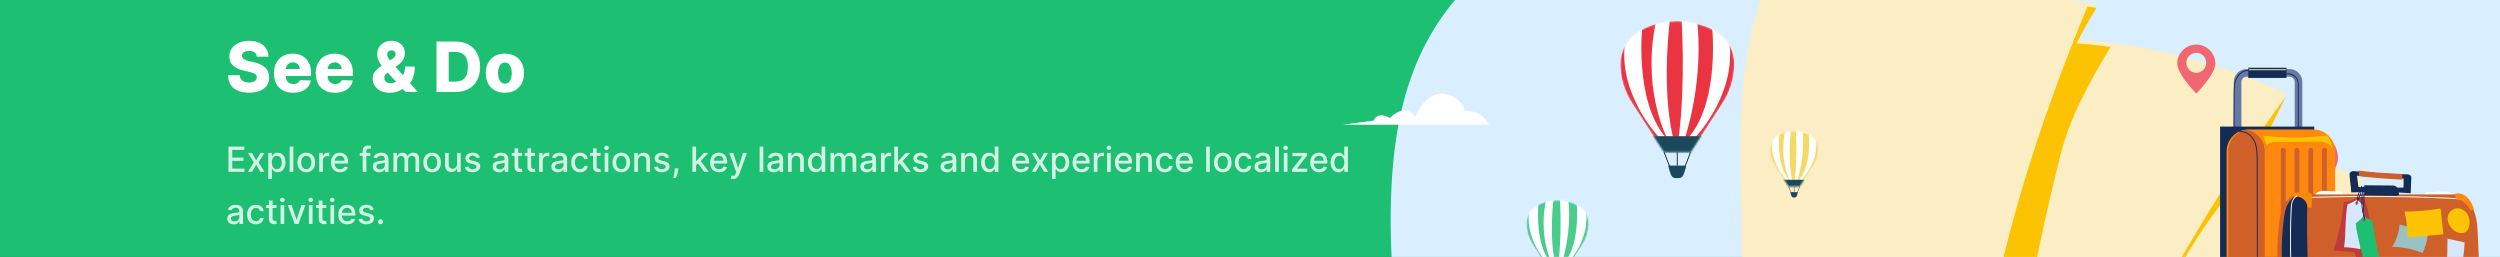 <svg width="1440" height="148" viewBox="0 0 1440 148" fill="none" xmlns="http://www.w3.org/2000/svg">
<rect x="0" y="0" width="1440" height="148" fill="#333333" stroke="none"/>
<g clip-path="url(#clip0_1474_156360)">
<g clip-path="url(#clip1_1474_156360)">
<rect width="1444" height="166" fill="#1DBF73"/>
<g clip-path="url(#clip2_1474_156360)">
<path d="M918.972 632.864L884.443 520.829C849.914 408.793 780.856 184.723 806.698 66.03C832.54 -52.664 953.282 -65.98 1074.02 -79.296C1194.77 -92.612 1315.51 -105.928 1357.21 -207.004C1398.33 -308.738 1361.89 -496.585 1403.01 -598.319C1444.72 -699.395 1565.46 -712.711 1625.83 -719.369L1686.2 -726.027L2018.35 -357.208L1981.7 -324.205C1945.06 -291.203 1871.77 -225.198 1798.47 -159.193C1725.18 -93.189 1651.89 -27.184 1578.6 38.821C1505.31 104.826 1432.02 170.831 1358.72 236.835C1285.43 302.84 1212.14 368.845 1138.85 434.85C1065.56 500.854 992.264 566.859 955.618 599.862L918.972 632.864Z" fill="#D9EFFF"/>
<path d="M1014.31 -0.314C1078.5 -9.283 1144.09 -8.377 1208.01 2.268C1203.9 8.926 1200.06 15.766 1196.44 22.741C1238 25.686 1279.06 36.285 1316.82 53.905C1312.89 61.832 1308.92 69.759 1304.99 77.641C1324.05 86.474 1343.11 95.306 1362.18 104.139C1315.56 155.143 1283.17 219.146 1269.67 287C1247.49 271.464 1222.55 259.913 1196.35 253.119C1199.56 247.547 1202.81 241.976 1206.02 236.359C1185.51 232.871 1164.87 229.927 1144.23 227.526C1143.14 236.948 1142.06 246.37 1141.02 255.791C1095.13 236.495 1045.08 227.345 995.343 229.066C1015.04 154.554 988.974 72.522 1014.31 -0.314Z" fill="#FBEEC4"/>
<path d="M1213.07 260.549C1207.42 258.601 1201.73 256.88 1195.99 255.34C1199.2 249.768 1202.45 244.197 1205.66 238.58C1204.62 238.399 1203.54 238.218 1202.5 238.082C1205.48 235.273 1208.96 232.646 1211.31 229.521C1244.28 168.733 1276.53 110.119 1316.28 56.036C1316.33 56.081 1316.42 56.081 1316.46 56.126C1312.53 64.053 1308.56 71.98 1304.63 79.862C1306.84 80.903 1309.06 81.9 1311.22 82.942C1259.5 129.461 1232.22 193.646 1213.07 260.549Z" fill="#FCC302"/>
<path d="M1140.84 216.293C1151.41 142.007 1174.22 71.798 1202.36 3.717C1204.12 3.989 1205.89 4.261 1207.6 4.533C1203.49 11.191 1199.65 18.031 1196.04 25.007C1202.59 25.459 1209.14 26.139 1215.69 27C1203.08 47.972 1191.48 68.808 1185.97 92.679C1174.31 139.516 1165.05 185.356 1160.13 231.83C1154.71 231.105 1149.29 230.426 1143.82 229.791C1142.74 239.213 1141.65 248.635 1140.61 258.056C1139.35 257.513 1138.04 256.969 1136.77 256.471C1137.54 243.154 1138.76 229.746 1140.84 216.293Z" fill="#FCC302"/>
<path d="M1330.97 75.468C1339.64 75.468 1346.69 82.534 1346.69 91.231C1346.69 99.928 1330.97 115.827 1330.97 115.827C1330.97 115.827 1315.25 99.928 1315.25 91.231C1315.29 82.534 1322.34 75.468 1330.97 75.468ZM1330.97 98.75C1335.48 98.75 1339.14 95.081 1339.14 90.551C1339.14 86.022 1335.48 82.353 1330.97 82.353C1326.45 82.353 1322.79 86.022 1322.79 90.551C1322.79 95.081 1326.45 98.75 1330.97 98.75Z" fill="#F06771"/>
<path d="M1265.07 25.675C1271.12 25.675 1276.05 30.612 1276.05 36.682C1276.05 42.752 1265.07 53.894 1265.07 53.894C1265.07 53.894 1254.09 42.752 1254.09 36.682C1254.09 30.612 1259.02 25.675 1265.07 25.675ZM1265.07 41.936C1268.23 41.936 1270.81 39.354 1270.81 36.184C1270.81 33.013 1268.23 30.431 1265.07 30.431C1261.91 30.431 1259.33 33.013 1259.33 36.184C1259.38 39.354 1261.91 41.936 1265.07 41.936Z" fill="#F06771"/>
<path d="M1294.11 113.694H1318.69C1322.8 113.694 1326.14 110.342 1326.14 106.22V47.244C1326.14 43.122 1322.8 39.77 1318.69 39.77H1294.11C1290 39.77 1286.66 43.122 1286.66 47.244V106.22C1286.62 110.342 1289.96 113.694 1294.11 113.694ZM1318.69 44.164C1320.36 44.164 1321.76 45.523 1321.76 47.244V106.22C1321.76 107.896 1320.4 109.3 1318.69 109.3H1294.11C1292.44 109.3 1291.04 107.941 1291.04 106.22V47.244C1291.04 45.568 1292.4 44.164 1294.11 44.164H1318.69Z" fill="#6778A5"/>
<path d="M1295.01 39H1317.01V44.889H1295.01V39Z" fill="#142B54"/>
<path d="M1278.76 72.926H1333.01V182.543H1278.76V72.926Z" fill="#142B54"/>
<path d="M1295.11 180.187H1332.42C1339.38 180.187 1345.02 174.525 1345.02 167.549V87.193C1345.02 80.218 1339.38 74.556 1332.42 74.556H1295.11C1288.15 74.556 1282.51 80.218 1282.51 87.193V167.549C1282.51 174.479 1288.15 180.187 1295.11 180.187Z" fill="#FF890E"/>
<path d="M1283.54 167.507V87.196C1283.54 80.945 1288.06 75.782 1294.02 74.74C1299.99 75.782 1304.5 80.945 1304.5 87.196V167.552C1304.5 173.803 1299.99 178.967 1294.02 180.009C1288.06 178.967 1283.54 173.758 1283.54 167.507Z" fill="#CF6029"/>
<path d="M1337.48 168.547C1337.48 169.317 1338.11 169.951 1338.88 169.951C1339.65 169.951 1340.28 169.317 1340.28 168.547V86.515C1340.28 85.745 1339.65 85.111 1338.88 85.111C1338.11 85.111 1337.48 85.745 1337.48 86.515V168.547Z" fill="#CF6029"/>
<path d="M1329.57 168.547C1329.57 169.317 1330.2 169.951 1330.97 169.951C1331.74 169.951 1332.37 169.317 1332.37 168.547V86.516C1332.37 85.746 1331.74 85.111 1330.97 85.111C1330.2 85.111 1329.57 85.746 1329.57 86.516V168.547Z" fill="#CF6029"/>
<path d="M1321.66 168.547C1321.66 169.317 1322.29 169.951 1323.06 169.951C1323.83 169.951 1324.46 169.317 1324.46 168.547V86.515C1324.46 85.745 1323.83 85.111 1323.06 85.111C1322.29 85.111 1321.66 85.745 1321.66 86.515V168.547Z" fill="#CF6029"/>
<path d="M1313.77 168.547C1313.77 169.317 1314.4 169.951 1315.17 169.951C1315.93 169.951 1316.57 169.317 1316.57 168.547V86.515C1316.57 85.745 1315.93 85.111 1315.17 85.111C1314.4 85.111 1313.77 85.745 1313.77 86.515V168.547Z" fill="#CF6029"/>
<path d="M1305.55 83.752C1304.91 81.895 1304.28 80.037 1303.69 78.18C1315.84 79.63 1328.22 79.585 1340.37 78.044C1342.31 80.128 1343.35 83.027 1343.22 85.881C1342.9 84.114 1341.41 82.8 1339.74 82.212C1338.07 81.623 1336.26 81.623 1334.5 81.623C1327 81.668 1319.46 81.759 1311.96 81.804C1309.61 81.804 1306.99 81.94 1305.55 83.752Z" fill="#FCC302"/>
<path d="M1295.15 182C1297.09 182 1298.81 180.505 1299.62 178.874C1300.57 176.881 1300.57 174.616 1300.57 172.578L1300.39 92.132C1300.39 88.599 1300.39 84.612 1298.76 81.17C1297.23 77.863 1293.66 74.919 1289.77 75.598L1289.86 76.142C1293.48 75.508 1296.82 78.316 1298.27 81.442C1299.8 84.794 1299.85 88.689 1299.85 92.177L1300.03 172.623C1300.03 174.571 1300.03 176.79 1299.12 178.648C1298.31 180.324 1296.37 181.864 1294.38 181.365L1294.25 181.909C1294.56 182 1294.83 182 1295.15 182Z" fill="#142B54"/>
<path d="M1324.1 73.697V48.648C1324.15 46.745 1323.29 44.798 1321.8 43.62C1320.31 42.397 1318.28 41.944 1316.42 42.352L1316.56 42.895C1318.23 42.487 1320.13 42.941 1321.48 44.028C1322.84 45.115 1323.61 46.881 1323.56 48.648V73.697H1324.1V73.697Z" fill="#142B54"/>
<path d="M1287.02 75.147L1287.15 53.088C1287.15 50.325 1287.33 47.199 1288.87 44.572C1290.27 42.217 1293.16 40.269 1296.05 41.084L1296.19 40.541C1293.02 39.68 1289.86 41.764 1288.42 44.3C1286.79 47.063 1286.61 50.46 1286.61 53.088L1286.47 75.147H1287.02Z" fill="#142B54"/>
<path d="M1295.38 39.906H1316.75V40.45H1295.38V39.906Z" fill="#FBEEC4"/>
<path d="M1408.21 110.297C1409.79 110.297 1411.33 110.886 1412.54 111.928C1412.54 112.291 1412.54 112.608 1412.5 112.97C1407.94 113.106 1403.38 113.287 1398.81 113.423C1398.36 113.423 1397.86 113.468 1397.41 113.287C1396.96 113.151 1396.55 112.789 1396.51 112.291C1396.42 111.747 1396.83 111.249 1397.28 111.022C1397.77 110.796 1398.32 110.75 1398.86 110.75C1402.52 110.66 1404.46 110.252 1408.21 110.297Z" fill="white"/>
<path d="M1338.11 109.934C1336.53 109.934 1334.99 110.523 1333.77 111.565C1333.77 111.927 1333.77 112.244 1333.82 112.607C1338.38 112.743 1342.94 112.924 1347.5 113.06C1347.95 113.06 1348.45 113.105 1348.9 112.924C1349.35 112.788 1349.76 112.426 1349.81 111.927C1349.9 111.384 1349.49 110.885 1349.04 110.659C1348.54 110.432 1348 110.387 1347.46 110.387C1343.75 110.297 1341.81 109.889 1338.11 109.934Z" fill="white"/>
<path d="M1317.01 115.959C1318.36 114.329 1320.08 113.015 1322.02 111.973H1414.4C1416.39 112.607 1418.24 113.513 1419.86 114.691C1426.05 119.221 1426.86 127.283 1427.18 134.44C1427.68 146.127 1428.17 157.858 1428.72 169.545C1428.9 174.029 1429.03 178.785 1426.68 182.771C1425.24 185.172 1423.12 187.165 1420.59 188.705H1322.52C1322.38 188.615 1322.25 188.524 1322.11 188.388C1316.11 183.134 1314.21 175.252 1313.17 167.824C1311.32 154.552 1311.23 141.099 1312.9 127.827C1313.4 123.66 1314.16 119.311 1317.01 115.959Z" fill="#CF6029"/>
<path d="M1360.37 112.018C1363.49 117.272 1364.48 123.523 1365.43 129.548C1366.7 137.611 1367.92 145.673 1369.18 153.736C1365.48 153.827 1361.82 154.551 1358.34 155.865C1358.21 152.241 1357.44 148.618 1356.13 145.22C1352.06 144.903 1348 144.631 1343.98 144.314C1347.14 135.391 1349.13 126.015 1349.94 116.593C1353.73 116.004 1357.39 114.419 1360.37 112.018Z" fill="#BF3A3A"/>
<path d="M1419.77 114.964L1419.82 114.421C1391.14 112.654 1361.14 112.428 1322.52 113.651V114.194C1361.14 112.971 1391.14 113.198 1419.77 114.964Z" fill="white"/>
<path d="M1381.02 108.711C1381.38 109.572 1381.65 110.478 1381.78 111.384C1381.87 111.837 1381.83 112.38 1381.33 112.652C1380.97 112.833 1380.52 112.833 1380.07 112.833C1374.01 112.697 1367.96 112.607 1361.86 112.471C1361.68 110.568 1361.68 108.621 1361.86 106.718C1367.1 106.764 1372.34 106.809 1377.63 106.854C1378.26 106.854 1378.94 106.854 1379.48 107.081C1380.38 107.398 1380.74 108.077 1381.02 108.711Z" fill="#142B54"/>
<path d="M1388.92 102.234C1388.79 105.269 1388.7 108.259 1388.56 111.294C1377 110.478 1365.93 110.297 1354.32 110.841C1354.19 107.353 1353.46 103.865 1353.33 100.377C1353.28 99.29 1354.5 98.43 1355.86 98.565C1366.11 99.653 1376.41 100.241 1386.76 100.423C1388.02 100.468 1388.97 101.283 1388.92 102.234ZM1358.48 107.761C1367.38 107.851 1375.42 107.987 1384.36 108.078C1384.59 106.266 1384.41 104.635 1384.45 102.869C1375.51 102.551 1366.56 102.008 1357.62 101.193C1357.94 103.412 1358.21 105.586 1358.48 107.761Z" fill="#142B54"/>
<path d="M1358.52 98.249C1366.88 99.29 1375.28 99.924 1383.68 100.196C1383.77 101.283 1383.77 102.37 1383.73 103.458C1375.42 103.095 1367.11 102.416 1358.84 101.465C1358.79 100.377 1358.66 99.336 1358.52 98.249Z" fill="#CF6029"/>
<path d="M1315.88 171.313C1314.12 156.184 1313.48 140.828 1315.56 125.699C1315.92 123.163 1316.33 120.626 1317.41 118.316C1318.5 116.006 1320.26 113.922 1322.61 113.016C1324.69 112.201 1327.49 112.654 1328.53 114.647C1329.02 115.644 1329.02 116.821 1328.98 117.908C1328.53 139.107 1329.52 160.351 1330.65 181.504C1330.74 183.135 1330.79 184.947 1329.79 186.261C1328.21 188.344 1324.91 188.072 1322.74 186.668C1320.31 185.128 1318.59 182.546 1317.6 179.828C1316.6 177.156 1316.24 174.212 1315.88 171.313Z" fill="#142B54"/>
<path d="M1414.13 111.653C1415.62 111.155 1417.33 111.382 1418.78 112.061C1420.23 112.741 1421.44 113.873 1422.39 115.141C1423.7 116.863 1424.61 118.856 1425.06 120.939C1424.34 120.985 1423.57 121.03 1422.85 121.075C1421.26 117.633 1418.01 115.051 1414.35 114.235C1414.44 113.375 1414.35 112.469 1414.13 111.653Z" fill="#FF890E"/>
<path d="M1331.69 113.872C1331.6 115.774 1331.51 117.676 1331.42 119.624C1330.7 119.579 1330.02 119.534 1329.3 119.488C1329.12 117.586 1328.12 115.729 1326.63 114.596C1325.1 113.419 1323.11 112.92 1321.21 113.283C1321.17 112.467 1321.12 111.652 1321.08 110.837C1323.52 110.791 1326 110.791 1328.44 110.746C1329.43 110.746 1330.56 110.791 1331.19 111.561C1331.74 112.15 1331.74 113.056 1331.69 113.872Z" fill="#FF890E"/>
<path d="M1322.07 186.485L1322.62 186.304C1320.58 180.234 1320.4 173.757 1320.22 167.506C1319.73 152.06 1319.23 136.025 1320 120.307C1320.09 118.676 1320.18 117.363 1320.63 116.094C1321.17 114.645 1322.12 113.558 1323.29 113.105L1323.11 112.606C1321.8 113.105 1320.72 114.328 1320.13 115.958C1319.59 117.408 1319.54 119.039 1319.45 120.352C1318.69 136.115 1319.18 152.105 1319.68 167.596C1319.82 173.802 1320 180.324 1322.07 186.485Z" fill="white"/>
<path d="M1382.19 129.275C1387.7 130.725 1393.12 132.491 1398.45 134.575C1398.14 138.425 1397.1 142.185 1395.38 145.673C1389.83 143.453 1383.91 142.275 1377.95 142.14C1380.34 138.289 1381.83 133.85 1382.19 129.275Z" fill="#99C2C4"/>
<path d="M1410.11 123.933C1410.88 121.713 1413.05 120.082 1415.39 119.992C1417.61 119.901 1419.73 121.17 1421 123.027C1422.26 124.839 1422.67 127.194 1422.4 129.368C1422.21 130.772 1421.76 132.267 1420.72 133.218C1419.64 134.215 1418.01 134.487 1416.57 134.215C1415.12 133.898 1413.81 133.083 1412.73 132.041C1410.56 129.957 1409.16 126.786 1410.11 123.933Z" fill="#FCC302"/>
<path d="M1419.64 139.65C1419.32 145.041 1418.65 150.431 1417.52 155.731C1414.85 154.87 1412.05 154.326 1409.25 154.19C1409.61 148.619 1409.79 143.048 1409.75 137.476C1413.05 138.201 1416.34 138.926 1419.64 139.65Z" fill="#D7E7FF"/>
<path d="M1386.61 136.795C1386.71 131.767 1386.16 126.739 1384.99 121.847C1391.95 121.847 1398.9 121.258 1405.77 120.081C1406.31 125.018 1406.85 130 1407.39 134.938C1400.48 135.527 1393.57 136.161 1386.61 136.795Z" fill="#FCC302"/>
<path d="M1357.8 116.41C1357.89 116.41 1357.98 116.364 1358.02 116.274C1359.56 113.601 1360.46 110.612 1360.64 107.532C1360.64 107.396 1360.55 107.26 1360.37 107.26C1360.24 107.26 1360.1 107.35 1360.1 107.532C1359.97 110.521 1359.06 113.465 1357.57 116.002C1357.48 116.138 1357.53 116.319 1357.66 116.364C1357.71 116.41 1357.75 116.41 1357.8 116.41Z" fill="#142B54"/>
<path d="M1352.24 117.586C1354.19 116.998 1355.99 116.092 1357.62 114.869C1358.66 115.865 1359.7 116.862 1360.74 117.858C1361.05 118.175 1361.41 118.492 1361.55 118.9C1361.73 119.398 1361.69 119.942 1361.59 120.485C1360.47 128.14 1359.79 135.841 1359.61 143.541C1356.49 142.862 1353.33 142.499 1350.17 142.409C1351.39 134.21 1350.57 125.74 1352.24 117.586ZM1356.94 117.722C1357.17 117.949 1357.53 118.039 1357.8 117.858C1358.12 117.677 1358.16 117.224 1358.07 116.862C1358.03 116.635 1357.94 116.363 1357.71 116.228C1357.53 116.137 1357.3 116.182 1357.12 116.273C1356.94 116.409 1356.85 116.59 1356.76 116.771C1356.72 117.134 1356.76 117.451 1356.94 117.722Z" fill="#D7E7FF"/>
<path d="M1357.67 116.77C1357.8 116.77 1357.94 116.634 1357.94 116.498C1358.08 113.373 1358.98 110.292 1360.61 107.62C1360.7 107.484 1360.65 107.303 1360.51 107.258C1360.38 107.167 1360.2 107.212 1360.15 107.348C1358.48 110.111 1357.53 113.282 1357.4 116.498C1357.4 116.634 1357.49 116.77 1357.67 116.77Z" fill="#142B54"/>
<path d="M1356.9 128.596C1358.57 127.509 1360.06 126.105 1361.28 124.474C1362.54 125.154 1363.85 125.788 1365.12 126.467C1365.53 126.694 1365.93 126.875 1366.2 127.237C1366.52 127.645 1366.61 128.234 1366.7 128.732C1367.74 136.387 1369.27 143.952 1371.26 151.425C1368.1 151.652 1364.94 152.196 1361.91 153.011C1360.78 144.767 1357.57 136.885 1356.9 128.596ZM1361.46 127.373C1361.73 127.554 1362.14 127.509 1362.32 127.282C1362.54 127.011 1362.45 126.603 1362.32 126.286C1362.23 126.059 1362.05 125.833 1361.78 125.788C1361.6 125.742 1361.37 125.833 1361.23 126.014C1361.1 126.195 1361.05 126.377 1361.05 126.603C1361.05 126.875 1361.19 127.192 1361.46 127.373Z" fill="#1DBF73"/>
<path d="M1362 126.286C1362.05 126.286 1362.05 126.286 1362.09 126.286C1362.23 126.241 1362.32 126.105 1362.27 125.924C1360.38 120.171 1360.15 113.739 1361.6 107.851C1361.64 107.715 1361.55 107.534 1361.42 107.534C1361.28 107.488 1361.1 107.579 1361.1 107.715C1359.61 113.694 1359.83 120.217 1361.78 126.105C1361.78 126.196 1361.87 126.286 1362 126.286Z" fill="#142B54"/>
<path d="M1361.19 122.707C1361.32 122.707 1361.46 122.617 1361.46 122.436C1361.91 117.589 1362.04 112.652 1361.82 107.76C1361.82 107.624 1361.68 107.488 1361.55 107.488C1361.41 107.488 1361.28 107.624 1361.28 107.76C1361.46 112.606 1361.37 117.498 1360.92 122.345C1360.87 122.571 1361.01 122.707 1361.19 122.707C1361.19 122.707 1361.14 122.707 1361.19 122.707Z" fill="#142B54"/>
<g clip-path="url(#clip3_1474_156360)">
<path d="M773 71.862H857.695C857.695 71.862 853.561 62.811 843.449 64.096C844.79 58.51 825.963 42.978 815.292 67.057C815.292 67.057 809.537 58.845 800.599 67.951C800.599 67.951 793.783 63.593 791.213 69.46L773 71.862Z" fill="white"/>
<mask id="mask0_1474_156360" style="mask-type:alpha" maskUnits="userSpaceOnUse" x="933" y="12" width="66" height="76">
<path d="M966.082 12.202C969.825 12.202 973.568 12.705 977.311 13.655C984.741 15.498 992.339 19.186 996.25 26.113C998.094 29.41 998.932 33.153 998.932 36.896C998.932 37.007 998.932 37.119 998.932 37.231C998.876 45.164 996.473 52.818 992.172 59.466L973.847 87.735H966.137H958.428L940.103 59.466C935.801 52.818 933.343 45.164 933.343 37.231C933.343 37.119 933.343 37.007 933.343 36.896C933.343 27.789 938.539 20.638 946.528 16.672C952.617 13.599 959.322 12.146 966.082 12.202Z" fill="#C7534A"/>
</mask>
<g mask="url(#mask0_1474_156360)">
<path d="M966.082 12.202C969.825 12.202 973.568 12.705 977.311 13.655C984.741 15.498 992.339 19.186 996.25 26.113C998.094 29.41 998.932 33.153 998.932 36.896C998.932 37.007 998.932 37.119 998.932 37.231C998.876 45.164 996.473 52.818 992.172 59.466L973.847 87.735H966.137H958.428L940.103 59.466C935.801 52.818 933.343 45.164 933.343 37.231C933.343 37.119 933.343 37.007 933.343 36.896C933.343 27.789 938.539 20.638 946.528 16.672C952.617 13.599 959.322 12.146 966.082 12.202Z" fill="#EB3441"/>
<path d="M968.538 10.303C968.538 10.303 970.996 46.561 967.029 78.573H970.773C970.773 78.573 981.834 46.338 977.309 9.409L968.538 10.303Z" fill="white"/>
<path d="M986.08 14.605C986.08 14.605 990.941 56.841 973.175 78.573H976.918C976.918 78.573 1002.9 51.478 995.075 19.13L986.08 14.605Z" fill="white"/>
<path d="M962.001 10.303C962.001 10.303 956.75 48.74 963.51 78.573H959.767C959.767 78.573 944.962 49.355 954.459 9.745L962.001 10.303Z" fill="white"/>
<path d="M946.023 14.605C946.023 14.605 941.163 56.841 958.929 78.574H955.186C955.186 78.574 929.207 51.478 937.029 19.131L946.023 14.605Z" fill="white"/>
<path d="M981.054 78.518H950.159L957.533 89.747L979.601 89.077L981.054 78.518Z" fill="#1A495C"/>
</g>
<path d="M965.411 95.39H966.752H971.277C971.277 95.39 970.719 98.462 969.545 100.921C968.763 102.652 967.031 102.708 966.082 102.597C965.132 102.708 963.456 102.708 962.618 100.921C961.501 98.462 960.886 95.39 960.886 95.39H965.411Z" fill="#1A495C"/>
<path d="M973.735 87.736L970.774 95.39" stroke="black" stroke-width="0.451" stroke-miterlimit="10"/>
<path d="M958.54 87.736L961.669 95.781" stroke="black" stroke-width="0.451" stroke-miterlimit="10"/>
<path d="M966.081 87.736V95.39" stroke="black" stroke-width="0.451" stroke-miterlimit="10"/>
<mask id="mask1_1474_156360" style="mask-type:alpha" maskUnits="userSpaceOnUse" x="1019" y="75" width="29" height="33">
<path d="M1033.4 75.59C1034.97 75.59 1036.59 75.814 1038.15 76.205C1041.28 76.987 1044.52 78.551 1046.14 81.457C1046.92 82.853 1047.26 84.418 1047.26 85.982C1047.26 86.038 1047.26 86.094 1047.26 86.149C1047.26 89.501 1046.2 92.742 1044.41 95.535L1036.64 107.435H1033.4H1030.16L1022.4 95.535C1020.55 92.742 1019.55 89.501 1019.55 86.149C1019.55 86.094 1019.55 86.038 1019.55 85.982C1019.55 82.127 1021.73 79.11 1025.13 77.434C1027.7 76.149 1030.55 75.534 1033.4 75.59Z" fill="#E9CA5C"/>
</mask>
<g mask="url(#mask1_1474_156360)">
<path d="M1033.4 75.59C1034.97 75.59 1036.59 75.814 1038.15 76.205C1041.28 76.987 1044.52 78.551 1046.14 81.457C1046.92 82.853 1047.26 84.418 1047.26 85.982C1047.26 86.038 1047.26 86.094 1047.26 86.149C1047.26 89.501 1046.2 92.742 1044.41 95.535L1036.64 107.435H1033.4H1030.16L1022.4 95.535C1020.55 92.742 1019.55 89.501 1019.55 86.149C1019.55 86.094 1019.55 86.038 1019.55 85.982C1019.55 82.127 1021.73 79.11 1025.13 77.434C1027.7 76.149 1030.55 75.534 1033.4 75.59Z" fill="#F5D965"/>
<path d="M1034.41 74.753C1034.41 74.753 1035.41 90.061 1033.79 103.581H1035.36C1035.36 103.581 1040.05 90.005 1038.15 74.362L1034.41 74.753Z" fill="white"/>
<path d="M1041.84 76.54C1041.84 76.54 1043.9 94.362 1036.36 103.524H1037.93C1037.93 103.524 1048.88 92.071 1045.58 78.439L1041.84 76.54Z" fill="white"/>
<path d="M1031.67 74.752C1031.67 74.752 1029.43 90.954 1032.28 103.58H1030.72C1030.72 103.58 1024.46 91.233 1028.48 74.529L1031.67 74.752Z" fill="white"/>
<path d="M1024.91 76.54C1024.91 76.54 1022.84 94.362 1030.38 103.524H1028.82C1028.82 103.524 1017.87 92.071 1021.16 78.439L1024.91 76.54Z" fill="white"/>
<path d="M1039.71 103.58H1026.64L1029.77 108.329L1039.1 107.994L1039.71 103.58Z" fill="#1A495C"/>
</g>
<path d="M1033.12 110.675H1033.68H1035.58C1035.58 110.675 1035.36 111.96 1034.86 113.022C1034.52 113.748 1033.79 113.748 1033.4 113.748C1033.01 113.804 1032.29 113.804 1031.95 113.022C1031.45 111.96 1031.22 110.675 1031.22 110.675H1033.12Z" fill="#1A495C"/>
<path d="M1036.64 107.435L1035.36 110.675" stroke="black" stroke-width="0.191" stroke-miterlimit="10"/>
<path d="M1030.22 107.435L1031.45 110.675" stroke="black" stroke-width="0.191" stroke-miterlimit="10"/>
<path d="M1033.4 107.435V110.675" stroke="black" stroke-width="0.191" stroke-miterlimit="10"/>
<mask id="mask2_1474_156360" style="mask-type:alpha" maskUnits="userSpaceOnUse" x="879" y="115" width="37" height="42">
<path d="M897.141 115.312C899.208 115.312 901.219 115.591 903.231 116.094C907.253 117.099 911.443 119.111 913.566 122.91C914.572 124.697 915.019 126.765 915.019 128.776C915.019 128.832 915.019 128.888 915.019 128.943C915.019 133.245 913.678 137.435 911.331 141.067L901.331 156.486H897.141H892.951L882.951 141.067C880.604 137.435 879.263 133.245 879.263 128.943C879.263 128.888 879.263 128.832 879.263 128.776C879.263 123.804 882.113 119.949 886.47 117.77C889.822 116.094 893.454 115.256 897.141 115.312Z" fill="#437870"/>
</mask>
<g mask="url(#mask2_1474_156360)">
<path d="M897.141 115.312C899.208 115.312 901.219 115.591 903.231 116.094C907.253 117.099 911.443 119.111 913.566 122.91C914.572 124.697 915.019 126.765 915.019 128.776C915.019 128.832 915.019 128.888 915.019 128.943C915.019 133.245 913.678 137.435 911.331 141.067L901.331 156.486H897.141H892.951L882.951 141.067C880.604 137.435 879.263 133.245 879.263 128.943C879.263 128.888 879.263 128.832 879.263 128.776C879.263 123.804 882.113 119.949 886.47 117.77C889.822 116.094 893.454 115.256 897.141 115.312Z" fill="#4ACC8F"/>
<path d="M898.483 114.25C898.483 114.25 899.824 134.027 897.645 151.458H899.656C899.656 151.458 905.69 133.859 903.232 113.747L898.483 114.25Z" fill="white"/>
<path d="M908.091 116.597C908.091 116.597 910.717 139.67 901.052 151.458H903.119C903.119 151.458 917.309 136.653 913.007 119.055L908.091 116.597Z" fill="white"/>
<path d="M894.905 114.249C894.905 114.249 892.056 135.2 895.743 151.457H893.732C893.732 151.457 885.687 135.535 890.827 113.914L894.905 114.249Z" fill="white"/>
<path d="M886.19 116.596C886.19 116.596 883.564 139.669 893.229 151.457H891.162C891.162 151.457 876.972 136.652 881.274 119.054L886.19 116.596Z" fill="white"/>
</g>
</g>
</g>
</g>
<path d="M147.926 32.631C147.831 31.589 147.41 30.779 146.662 30.202C145.923 29.615 144.867 29.321 143.494 29.321C142.585 29.321 141.828 29.439 141.222 29.676C140.616 29.913 140.161 30.24 139.858 30.656C139.555 31.063 139.399 31.532 139.389 32.062C139.37 32.498 139.455 32.882 139.645 33.213C139.844 33.544 140.128 33.838 140.497 34.094C140.876 34.34 141.33 34.558 141.861 34.747C142.391 34.937 142.988 35.102 143.651 35.244L146.151 35.812C147.59 36.125 148.859 36.542 149.957 37.062C151.065 37.583 151.993 38.204 152.741 38.923C153.499 39.643 154.072 40.472 154.46 41.409C154.848 42.347 155.047 43.398 155.057 44.562C155.047 46.4 154.583 47.976 153.665 49.293C152.746 50.609 151.425 51.617 149.702 52.318C147.988 53.019 145.919 53.369 143.494 53.369C141.061 53.369 138.939 53.005 137.131 52.276C135.322 51.546 133.916 50.438 132.912 48.952C131.908 47.465 131.392 45.585 131.364 43.312H138.097C138.153 44.25 138.404 45.031 138.849 45.656C139.295 46.281 139.905 46.755 140.682 47.077C141.468 47.399 142.377 47.56 143.409 47.56C144.356 47.56 145.161 47.432 145.824 47.176C146.496 46.92 147.012 46.565 147.372 46.111C147.732 45.656 147.917 45.135 147.926 44.548C147.917 43.999 147.746 43.53 147.415 43.142C147.083 42.744 146.572 42.403 145.881 42.119C145.199 41.826 144.328 41.556 143.267 41.31L140.227 40.599C137.708 40.022 135.724 39.089 134.276 37.801C132.827 36.504 132.107 34.752 132.116 32.545C132.107 30.746 132.59 29.169 133.565 27.815C134.541 26.461 135.89 25.405 137.614 24.648C139.337 23.89 141.302 23.511 143.509 23.511C145.762 23.511 147.718 23.895 149.375 24.662C151.042 25.419 152.334 26.485 153.253 27.858C154.171 29.231 154.64 30.822 154.659 32.631H147.926ZM168.807 53.412C166.525 53.412 164.555 52.962 162.898 52.062C161.25 51.153 159.981 49.861 159.091 48.185C158.21 46.499 157.77 44.496 157.77 42.176C157.77 39.922 158.215 37.953 159.105 36.267C159.995 34.572 161.25 33.256 162.869 32.318C164.489 31.371 166.397 30.898 168.594 30.898C170.147 30.898 171.567 31.139 172.855 31.622C174.143 32.105 175.256 32.82 176.193 33.767C177.131 34.714 177.86 35.883 178.381 37.276C178.902 38.658 179.162 40.244 179.162 42.034V43.767H160.199V39.733H172.699C172.689 38.994 172.514 38.336 172.173 37.758C171.832 37.181 171.364 36.731 170.767 36.409C170.18 36.078 169.503 35.912 168.736 35.912C167.959 35.912 167.263 36.087 166.648 36.438C166.032 36.778 165.545 37.247 165.185 37.844C164.825 38.431 164.635 39.099 164.616 39.847V43.952C164.616 44.842 164.792 45.623 165.142 46.295C165.492 46.958 165.99 47.474 166.634 47.844C167.277 48.213 168.045 48.398 168.935 48.398C169.55 48.398 170.109 48.312 170.611 48.142C171.113 47.972 171.544 47.721 171.903 47.389C172.263 47.058 172.533 46.651 172.713 46.168L179.091 46.352C178.826 47.782 178.243 49.028 177.344 50.088C176.454 51.139 175.284 51.958 173.835 52.545C172.386 53.123 170.71 53.412 168.807 53.412ZM192.908 53.412C190.626 53.412 188.656 52.962 186.999 52.062C185.352 51.153 184.083 49.861 183.192 48.185C182.312 46.499 181.871 44.496 181.871 42.176C181.871 39.922 182.317 37.953 183.207 36.267C184.097 34.572 185.352 33.256 186.971 32.318C188.59 31.371 190.498 30.898 192.695 30.898C194.248 30.898 195.669 31.139 196.957 31.622C198.245 32.105 199.357 32.82 200.295 33.767C201.232 34.714 201.961 35.883 202.482 37.276C203.003 38.658 203.263 40.244 203.263 42.034V43.767H184.3V39.733H196.8C196.791 38.994 196.616 38.336 196.275 37.758C195.934 37.181 195.465 36.731 194.869 36.409C194.281 36.078 193.604 35.912 192.837 35.912C192.061 35.912 191.365 36.087 190.749 36.438C190.134 36.778 189.646 37.247 189.286 37.844C188.926 38.431 188.737 39.099 188.718 39.847V43.952C188.718 44.842 188.893 45.623 189.244 46.295C189.594 46.958 190.091 47.474 190.735 47.844C191.379 48.213 192.146 48.398 193.036 48.398C193.652 48.398 194.21 48.312 194.712 48.142C195.214 47.972 195.645 47.721 196.005 47.389C196.365 47.058 196.635 46.651 196.815 46.168L203.192 46.352C202.927 47.782 202.345 49.028 201.445 50.088C200.555 51.139 199.386 51.958 197.937 52.545C196.488 53.123 194.812 53.412 192.908 53.412ZM224.553 53.44C222.507 53.44 220.741 53.076 219.254 52.347C217.777 51.617 216.641 50.637 215.845 49.406C215.05 48.166 214.652 46.788 214.652 45.273C214.652 44.155 214.87 43.17 215.305 42.318C215.75 41.456 216.361 40.666 217.138 39.946C217.924 39.217 218.838 38.502 219.879 37.801L225.987 33.895C226.679 33.459 227.166 33 227.45 32.517C227.744 32.034 227.891 31.551 227.891 31.068C227.891 30.547 227.687 30.074 227.28 29.648C226.882 29.222 226.29 29.013 225.504 29.023C225.002 29.023 224.567 29.127 224.197 29.335C223.828 29.544 223.539 29.823 223.331 30.173C223.132 30.524 223.033 30.921 223.033 31.366C223.033 31.944 223.198 32.536 223.53 33.142C223.861 33.748 224.306 34.392 224.865 35.074C225.433 35.756 226.063 36.508 226.754 37.332L240.689 53H233.615L221.953 40.344C221.29 39.605 220.594 38.776 219.865 37.858C219.136 36.939 218.52 35.936 218.018 34.847C217.517 33.748 217.266 32.555 217.266 31.267C217.266 29.818 217.607 28.507 218.288 27.332C218.97 26.158 219.927 25.225 221.158 24.534C222.398 23.833 223.842 23.483 225.49 23.483C227.081 23.483 228.454 23.81 229.609 24.463C230.765 25.116 231.655 25.983 232.28 27.062C232.905 28.142 233.217 29.326 233.217 30.614C233.217 31.977 232.881 33.232 232.209 34.378C231.536 35.514 230.585 36.523 229.354 37.403L223.374 41.679C222.739 42.133 222.242 42.621 221.882 43.142C221.522 43.653 221.342 44.212 221.342 44.818C221.342 45.443 221.489 45.988 221.783 46.452C222.086 46.916 222.512 47.28 223.061 47.545C223.61 47.811 224.254 47.943 224.993 47.943C225.978 47.943 226.963 47.711 227.947 47.247C228.932 46.774 229.832 46.111 230.646 45.258C231.461 44.397 232.114 43.379 232.607 42.205C233.099 41.021 233.345 39.724 233.345 38.312H238.942C238.942 40.055 238.757 41.674 238.388 43.17C238.018 44.657 237.464 45.992 236.726 47.176C235.997 48.35 235.092 49.326 234.013 50.102C233.672 50.292 233.34 50.472 233.018 50.642C232.696 50.812 232.365 50.992 232.024 51.182C230.907 51.987 229.695 52.564 228.388 52.915C227.09 53.265 225.812 53.44 224.553 53.44ZM262.173 53H251.42V23.909H262.159C265.123 23.909 267.675 24.491 269.815 25.656C271.965 26.812 273.622 28.478 274.787 30.656C275.952 32.825 276.534 35.419 276.534 38.44C276.534 41.471 275.952 44.075 274.787 46.253C273.632 48.431 271.979 50.102 269.83 51.267C267.68 52.422 265.128 53 262.173 53ZM258.452 47.006H261.903C263.532 47.006 264.91 46.731 266.037 46.182C267.173 45.623 268.03 44.719 268.608 43.469C269.195 42.209 269.489 40.533 269.489 38.44C269.489 36.347 269.195 34.681 268.608 33.44C268.021 32.19 267.154 31.291 266.009 30.741C264.872 30.183 263.471 29.903 261.804 29.903H258.452V47.006ZM290.824 53.412C288.532 53.412 286.563 52.943 284.915 52.006C283.277 51.059 282.012 49.742 281.122 48.057C280.241 46.362 279.801 44.397 279.801 42.162C279.801 39.918 280.241 37.953 281.122 36.267C282.012 34.572 283.277 33.256 284.915 32.318C286.563 31.371 288.532 30.898 290.824 30.898C293.116 30.898 295.08 31.371 296.719 32.318C298.366 33.256 299.631 34.572 300.511 36.267C301.402 37.953 301.847 39.918 301.847 42.162C301.847 44.397 301.402 46.362 300.511 48.057C299.631 49.742 298.366 51.059 296.719 52.006C295.08 52.943 293.116 53.412 290.824 53.412ZM290.866 48.17C291.7 48.17 292.405 47.915 292.983 47.403C293.561 46.892 294.001 46.182 294.304 45.273C294.616 44.364 294.773 43.312 294.773 42.119C294.773 40.907 294.616 39.847 294.304 38.938C294.001 38.028 293.561 37.318 292.983 36.807C292.405 36.295 291.7 36.04 290.866 36.04C290.005 36.04 289.276 36.295 288.679 36.807C288.092 37.318 287.642 38.028 287.33 38.938C287.027 39.847 286.875 40.907 286.875 42.119C286.875 43.312 287.027 44.364 287.33 45.273C287.642 46.182 288.092 46.892 288.679 47.403C289.276 47.915 290.005 48.17 290.866 48.17Z" fill="white"/>
<path opacity="0.8" d="M131.598 99V84.454H140.717V86.344H133.793V90.776H140.241V92.658H133.793V97.111H140.803V99H131.598ZM145.154 88.091L147.562 92.338L149.991 88.091H152.314L148.912 93.546L152.342 99H150.02L147.562 94.923L145.112 99H142.782L146.177 93.546L142.825 88.091H145.154ZM154.494 103.091V88.091H156.568V89.859H156.745C156.868 89.632 157.046 89.369 157.278 89.071C157.51 88.773 157.832 88.512 158.244 88.29C158.656 88.062 159.2 87.949 159.877 87.949C160.758 87.949 161.544 88.171 162.235 88.617C162.927 89.062 163.469 89.703 163.862 90.541C164.26 91.379 164.458 92.388 164.458 93.567C164.458 94.746 164.262 95.757 163.869 96.599C163.476 97.438 162.936 98.084 162.25 98.538C161.563 98.988 160.779 99.213 159.899 99.213C159.236 99.213 158.694 99.102 158.272 98.879C157.856 98.657 157.529 98.396 157.292 98.098C157.056 97.8 156.873 97.535 156.745 97.303H156.618V103.091H154.494ZM156.575 93.546C156.575 94.312 156.686 94.985 156.909 95.562C157.131 96.14 157.453 96.592 157.875 96.919C158.296 97.241 158.812 97.402 159.423 97.402C160.057 97.402 160.588 97.234 161.014 96.898C161.44 96.557 161.762 96.095 161.98 95.513C162.202 94.93 162.314 94.275 162.314 93.546C162.314 92.826 162.205 92.18 161.987 91.606C161.774 91.034 161.452 90.581 161.021 90.25C160.595 89.919 160.062 89.753 159.423 89.753C158.807 89.753 158.287 89.912 157.86 90.229C157.439 90.546 157.119 90.989 156.902 91.557C156.684 92.125 156.575 92.788 156.575 93.546ZM168.961 84.454V99H166.838V84.454H168.961ZM176.413 99.22C175.391 99.22 174.498 98.986 173.736 98.517C172.973 98.048 172.382 97.392 171.96 96.55C171.539 95.707 171.328 94.722 171.328 93.595C171.328 92.463 171.539 91.474 171.96 90.626C172.382 89.779 172.973 89.121 173.736 88.652C174.498 88.183 175.391 87.949 176.413 87.949C177.436 87.949 178.329 88.183 179.091 88.652C179.853 89.121 180.445 89.779 180.866 90.626C181.288 91.474 181.499 92.463 181.499 93.595C181.499 94.722 181.288 95.707 180.866 96.55C180.445 97.392 179.853 98.048 179.091 98.517C178.329 98.986 177.436 99.22 176.413 99.22ZM176.42 97.438C177.083 97.438 177.633 97.262 178.068 96.912C178.504 96.562 178.826 96.095 179.034 95.513C179.247 94.93 179.354 94.289 179.354 93.588C179.354 92.892 179.247 92.253 179.034 91.671C178.826 91.083 178.504 90.612 178.068 90.257C177.633 89.902 177.083 89.724 176.42 89.724C175.753 89.724 175.199 89.902 174.759 90.257C174.323 90.612 173.999 91.083 173.786 91.671C173.577 92.253 173.473 92.892 173.473 93.588C173.473 94.289 173.577 94.93 173.786 95.513C173.999 96.095 174.323 96.562 174.759 96.912C175.199 97.262 175.753 97.438 176.42 97.438ZM183.869 99V88.091H185.922V89.824H186.035C186.234 89.237 186.584 88.775 187.086 88.439C187.593 88.098 188.166 87.928 188.805 87.928C188.938 87.928 189.094 87.932 189.274 87.942C189.458 87.951 189.603 87.963 189.707 87.977V90.008C189.622 89.985 189.47 89.959 189.252 89.93C189.035 89.897 188.817 89.881 188.599 89.881C188.097 89.881 187.65 89.987 187.257 90.2C186.868 90.409 186.561 90.7 186.333 91.074C186.106 91.443 185.993 91.865 185.993 92.338V99H183.869ZM195.856 99.22C194.781 99.22 193.855 98.99 193.079 98.531C192.307 98.067 191.71 97.416 191.289 96.578C190.872 95.735 190.664 94.748 190.664 93.617C190.664 92.499 190.872 91.514 191.289 90.662C191.71 89.81 192.298 89.144 193.05 88.666C193.808 88.188 194.693 87.949 195.707 87.949C196.322 87.949 196.919 88.051 197.496 88.254C198.074 88.458 198.593 88.778 199.052 89.213C199.511 89.649 199.873 90.215 200.138 90.91C200.404 91.602 200.536 92.442 200.536 93.432V94.185H191.864V92.594H198.455C198.455 92.035 198.342 91.54 198.114 91.109C197.887 90.674 197.567 90.331 197.156 90.079C196.748 89.829 196.27 89.703 195.721 89.703C195.124 89.703 194.603 89.85 194.158 90.144C193.718 90.432 193.377 90.811 193.136 91.28C192.899 91.744 192.781 92.248 192.781 92.793V94.035C192.781 94.765 192.908 95.385 193.164 95.896C193.424 96.408 193.787 96.798 194.251 97.068C194.715 97.333 195.257 97.466 195.877 97.466C196.28 97.466 196.647 97.409 196.978 97.296C197.309 97.177 197.596 97.002 197.837 96.77C198.079 96.538 198.263 96.251 198.391 95.91L200.401 96.273C200.24 96.865 199.951 97.383 199.535 97.828C199.123 98.269 198.604 98.612 197.979 98.858C197.359 99.099 196.651 99.22 195.856 99.22ZM213.377 88.091V89.796H207.212V88.091H213.377ZM208.903 99V86.827C208.903 86.145 209.052 85.579 209.35 85.129C209.648 84.675 210.044 84.336 210.536 84.114C211.029 83.886 211.564 83.773 212.141 83.773C212.567 83.773 212.932 83.808 213.235 83.879C213.538 83.945 213.763 84.007 213.91 84.064L213.413 85.783C213.313 85.754 213.185 85.721 213.029 85.683C212.873 85.641 212.683 85.619 212.461 85.619C211.945 85.619 211.576 85.747 211.353 86.003C211.135 86.258 211.026 86.628 211.026 87.111V99H208.903ZM218.411 99.242C217.72 99.242 217.095 99.114 216.536 98.858C215.977 98.597 215.534 98.221 215.208 97.729C214.886 97.236 214.725 96.633 214.725 95.918C214.725 95.302 214.843 94.796 215.08 94.398C215.317 94 215.636 93.685 216.039 93.453C216.441 93.221 216.891 93.046 217.388 92.928C217.885 92.809 218.392 92.719 218.908 92.658C219.561 92.582 220.092 92.52 220.499 92.473C220.906 92.421 221.202 92.338 221.387 92.224C221.571 92.111 221.664 91.926 221.664 91.671V91.621C221.664 91.001 221.489 90.52 221.138 90.179C220.792 89.838 220.276 89.668 219.59 89.668C218.875 89.668 218.311 89.826 217.9 90.144C217.492 90.456 217.211 90.804 217.054 91.188L215.059 90.733C215.295 90.07 215.641 89.535 216.096 89.128C216.555 88.716 217.083 88.418 217.679 88.233C218.276 88.044 218.903 87.949 219.561 87.949C219.997 87.949 220.459 88.001 220.946 88.105C221.439 88.204 221.898 88.389 222.324 88.659C222.755 88.929 223.108 89.315 223.382 89.817C223.657 90.314 223.794 90.96 223.794 91.756V99H221.721V97.508H221.635C221.498 97.783 221.292 98.053 221.017 98.318C220.743 98.583 220.39 98.803 219.959 98.979C219.528 99.154 219.012 99.242 218.411 99.242ZM218.873 97.537C219.46 97.537 219.962 97.421 220.378 97.189C220.8 96.957 221.119 96.654 221.337 96.28C221.56 95.901 221.671 95.496 221.671 95.065V93.659C221.595 93.735 221.448 93.806 221.23 93.872C221.017 93.934 220.774 93.988 220.499 94.035C220.224 94.078 219.957 94.118 219.696 94.156C219.436 94.189 219.218 94.218 219.043 94.242C218.631 94.294 218.255 94.381 217.914 94.504C217.578 94.627 217.308 94.805 217.104 95.037C216.905 95.264 216.806 95.567 216.806 95.946C216.806 96.472 217 96.869 217.388 97.139C217.776 97.404 218.271 97.537 218.873 97.537ZM226.623 99V88.091H228.661V89.867H228.796C229.023 89.265 229.395 88.796 229.911 88.46C230.427 88.119 231.045 87.949 231.765 87.949C232.494 87.949 233.105 88.119 233.597 88.46C234.094 88.801 234.461 89.27 234.698 89.867H234.812C235.072 89.284 235.487 88.82 236.055 88.474C236.623 88.124 237.3 87.949 238.086 87.949C239.076 87.949 239.883 88.259 240.508 88.879C241.138 89.499 241.452 90.435 241.452 91.685V99H239.329V91.883C239.329 91.145 239.128 90.61 238.725 90.278C238.323 89.947 237.842 89.781 237.283 89.781C236.592 89.781 236.055 89.994 235.671 90.421C235.288 90.842 235.096 91.384 235.096 92.047V99H232.979V91.749C232.979 91.157 232.795 90.681 232.425 90.321C232.056 89.961 231.576 89.781 230.984 89.781C230.581 89.781 230.21 89.888 229.869 90.101C229.532 90.309 229.26 90.6 229.052 90.974C228.848 91.349 228.746 91.782 228.746 92.274V99H226.623ZM248.894 99.22C247.871 99.22 246.979 98.986 246.216 98.517C245.454 98.048 244.862 97.392 244.441 96.55C244.019 95.707 243.809 94.722 243.809 93.595C243.809 92.463 244.019 91.474 244.441 90.626C244.862 89.779 245.454 89.121 246.216 88.652C246.979 88.183 247.871 87.949 248.894 87.949C249.917 87.949 250.809 88.183 251.571 88.652C252.334 89.121 252.926 89.779 253.347 90.626C253.768 91.474 253.979 92.463 253.979 93.595C253.979 94.722 253.768 95.707 253.347 96.55C252.926 97.392 252.334 98.048 251.571 98.517C250.809 98.986 249.917 99.22 248.894 99.22ZM248.901 97.438C249.564 97.438 250.113 97.262 250.549 96.912C250.984 96.562 251.306 96.095 251.515 95.513C251.728 94.93 251.834 94.289 251.834 93.588C251.834 92.892 251.728 92.253 251.515 91.671C251.306 91.083 250.984 90.612 250.549 90.257C250.113 89.902 249.564 89.724 248.901 89.724C248.233 89.724 247.679 89.902 247.239 90.257C246.803 90.612 246.479 91.083 246.266 91.671C246.058 92.253 245.953 92.892 245.953 93.588C245.953 94.289 246.058 94.93 246.266 95.513C246.479 96.095 246.803 96.562 247.239 96.912C247.679 97.262 248.233 97.438 248.901 97.438ZM263.26 94.476V88.091H265.391V99H263.303V97.111H263.189C262.938 97.693 262.536 98.178 261.982 98.567C261.432 98.95 260.748 99.142 259.929 99.142C259.228 99.142 258.608 98.988 258.068 98.68C257.533 98.368 257.112 97.906 256.804 97.296C256.501 96.685 256.349 95.93 256.349 95.03V88.091H258.473V94.774C258.473 95.517 258.679 96.109 259.091 96.55C259.503 96.99 260.038 97.21 260.696 97.21C261.094 97.21 261.489 97.111 261.882 96.912C262.28 96.713 262.609 96.412 262.869 96.01C263.134 95.608 263.265 95.096 263.26 94.476ZM276.419 90.754L274.494 91.095C274.413 90.849 274.286 90.615 274.11 90.392C273.94 90.169 273.708 89.987 273.414 89.845C273.121 89.703 272.754 89.632 272.314 89.632C271.712 89.632 271.21 89.767 270.808 90.037C270.405 90.302 270.204 90.645 270.204 91.067C270.204 91.431 270.339 91.725 270.609 91.947C270.879 92.17 271.315 92.352 271.916 92.494L273.649 92.892C274.653 93.124 275.401 93.481 275.893 93.965C276.386 94.447 276.632 95.075 276.632 95.847C276.632 96.5 276.442 97.082 276.064 97.594C275.69 98.1 275.166 98.498 274.494 98.787C273.826 99.076 273.052 99.22 272.172 99.22C270.95 99.22 269.953 98.96 269.181 98.439C268.41 97.913 267.936 97.168 267.761 96.202L269.814 95.889C269.941 96.424 270.204 96.829 270.602 97.104C271 97.374 271.518 97.508 272.157 97.508C272.853 97.508 273.41 97.364 273.826 97.075C274.243 96.782 274.451 96.424 274.451 96.003C274.451 95.662 274.324 95.376 274.068 95.144C273.817 94.912 273.431 94.736 272.91 94.618L271.064 94.213C270.046 93.981 269.293 93.612 268.805 93.105C268.322 92.599 268.081 91.957 268.081 91.18C268.081 90.537 268.261 89.973 268.62 89.49C268.98 89.007 269.477 88.631 270.112 88.361C270.746 88.086 271.473 87.949 272.292 87.949C273.471 87.949 274.399 88.204 275.076 88.716C275.753 89.222 276.201 89.902 276.419 90.754ZM287.434 99.242C286.743 99.242 286.118 99.114 285.559 98.858C285.001 98.597 284.558 98.221 284.231 97.729C283.909 97.236 283.748 96.633 283.748 95.918C283.748 95.302 283.867 94.796 284.103 94.398C284.34 94 284.66 93.685 285.062 93.453C285.465 93.221 285.914 93.046 286.412 92.928C286.909 92.809 287.415 92.719 287.931 92.658C288.585 92.582 289.115 92.52 289.522 92.473C289.93 92.421 290.225 92.338 290.41 92.224C290.595 92.111 290.687 91.926 290.687 91.671V91.621C290.687 91.001 290.512 90.52 290.162 90.179C289.816 89.838 289.3 89.668 288.613 89.668C287.898 89.668 287.335 89.826 286.923 90.144C286.516 90.456 286.234 90.804 286.078 91.188L284.082 90.733C284.319 90.07 284.664 89.535 285.119 89.128C285.578 88.716 286.106 88.418 286.703 88.233C287.299 88.044 287.927 87.949 288.585 87.949C289.02 87.949 289.482 88.001 289.97 88.105C290.462 88.204 290.922 88.389 291.348 88.659C291.779 88.929 292.131 89.315 292.406 89.817C292.681 90.314 292.818 90.96 292.818 91.756V99H290.744V97.508H290.659C290.521 97.783 290.315 98.053 290.041 98.318C289.766 98.583 289.413 98.803 288.983 98.979C288.552 99.154 288.036 99.242 287.434 99.242ZM287.896 97.537C288.483 97.537 288.985 97.421 289.402 97.189C289.823 96.957 290.143 96.654 290.36 96.28C290.583 95.901 290.694 95.496 290.694 95.065V93.659C290.618 93.735 290.472 93.806 290.254 93.872C290.041 93.934 289.797 93.988 289.522 94.035C289.248 94.078 288.98 94.118 288.72 94.156C288.459 94.189 288.242 94.218 288.066 94.242C287.654 94.294 287.278 94.381 286.937 94.504C286.601 94.627 286.331 94.805 286.127 95.037C285.929 95.264 285.829 95.567 285.829 95.946C285.829 96.472 286.023 96.869 286.412 97.139C286.8 97.404 287.295 97.537 287.896 97.537ZM300.739 88.091V89.796H294.78V88.091H300.739ZM296.378 85.477H298.501V95.797C298.501 96.209 298.563 96.519 298.686 96.727C298.809 96.931 298.968 97.07 299.162 97.146C299.361 97.217 299.576 97.253 299.808 97.253C299.979 97.253 300.128 97.241 300.256 97.217C300.384 97.194 300.483 97.175 300.554 97.16L300.938 98.915C300.814 98.962 300.639 99.01 300.412 99.057C300.185 99.109 299.901 99.137 299.56 99.142C299.001 99.151 298.48 99.052 297.997 98.844C297.514 98.635 297.124 98.313 296.825 97.878C296.527 97.442 296.378 96.895 296.378 96.237V85.477ZM308.18 88.091V89.796H302.221V88.091H308.18ZM303.819 85.477H305.943V95.797C305.943 96.209 306.004 96.519 306.127 96.727C306.251 96.931 306.409 97.07 306.603 97.146C306.802 97.217 307.018 97.253 307.25 97.253C307.42 97.253 307.569 97.241 307.697 97.217C307.825 97.194 307.924 97.175 307.995 97.16L308.379 98.915C308.256 98.962 308.081 99.01 307.853 99.057C307.626 99.109 307.342 99.137 307.001 99.142C306.442 99.151 305.922 99.052 305.439 98.844C304.956 98.635 304.565 98.313 304.267 97.878C303.968 97.442 303.819 96.895 303.819 96.237V85.477ZM310.529 99V88.091H312.582V89.824H312.695C312.894 89.237 313.245 88.775 313.746 88.439C314.253 88.098 314.826 87.928 315.465 87.928C315.598 87.928 315.754 87.932 315.934 87.942C316.119 87.951 316.263 87.963 316.367 87.977V90.008C316.282 89.985 316.13 89.959 315.913 89.93C315.695 89.897 315.477 89.881 315.259 89.881C314.757 89.881 314.31 89.987 313.917 90.2C313.529 90.409 313.221 90.7 312.994 91.074C312.766 91.443 312.653 91.865 312.653 92.338V99H310.529ZM321.282 99.242C320.591 99.242 319.966 99.114 319.407 98.858C318.848 98.597 318.406 98.221 318.079 97.729C317.757 97.236 317.596 96.633 317.596 95.918C317.596 95.302 317.714 94.796 317.951 94.398C318.188 94 318.507 93.685 318.91 93.453C319.312 93.221 319.762 93.046 320.259 92.928C320.756 92.809 321.263 92.719 321.779 92.658C322.433 92.582 322.963 92.52 323.37 92.473C323.777 92.421 324.073 92.338 324.258 92.224C324.442 92.111 324.535 91.926 324.535 91.671V91.621C324.535 91.001 324.36 90.52 324.009 90.179C323.664 89.838 323.147 89.668 322.461 89.668C321.746 89.668 321.183 89.826 320.771 90.144C320.363 90.456 320.082 90.804 319.925 91.188L317.93 90.733C318.166 90.07 318.512 89.535 318.967 89.128C319.426 88.716 319.954 88.418 320.55 88.233C321.147 88.044 321.774 87.949 322.433 87.949C322.868 87.949 323.33 88.001 323.817 88.105C324.31 88.204 324.769 88.389 325.195 88.659C325.626 88.929 325.979 89.315 326.254 89.817C326.528 90.314 326.665 90.96 326.665 91.756V99H324.592V97.508H324.506C324.369 97.783 324.163 98.053 323.888 98.318C323.614 98.583 323.261 98.803 322.83 98.979C322.399 99.154 321.883 99.242 321.282 99.242ZM321.744 97.537C322.331 97.537 322.833 97.421 323.249 97.189C323.671 96.957 323.99 96.654 324.208 96.28C324.431 95.901 324.542 95.496 324.542 95.065V93.659C324.466 93.735 324.319 93.806 324.102 93.872C323.888 93.934 323.645 93.988 323.37 94.035C323.095 94.078 322.828 94.118 322.567 94.156C322.307 94.189 322.089 94.218 321.914 94.242C321.502 94.294 321.126 94.381 320.785 94.504C320.449 94.627 320.179 94.805 319.975 95.037C319.776 95.264 319.677 95.567 319.677 95.946C319.677 96.472 319.871 96.869 320.259 97.139C320.647 97.404 321.142 97.537 321.744 97.537ZM334.089 99.22C333.033 99.22 332.124 98.981 331.362 98.503C330.604 98.02 330.022 97.355 329.615 96.507C329.208 95.66 329.004 94.689 329.004 93.595C329.004 92.487 329.212 91.51 329.629 90.662C330.046 89.81 330.633 89.144 331.39 88.666C332.148 88.188 333.04 87.949 334.068 87.949C334.896 87.949 335.635 88.103 336.284 88.41C336.932 88.713 337.456 89.14 337.853 89.689C338.256 90.238 338.495 90.88 338.571 91.614H336.504C336.39 91.102 336.13 90.662 335.723 90.293C335.32 89.923 334.78 89.739 334.103 89.739C333.511 89.739 332.993 89.895 332.548 90.207C332.108 90.515 331.764 90.956 331.518 91.528C331.272 92.097 331.149 92.769 331.149 93.546C331.149 94.341 331.27 95.028 331.511 95.605C331.752 96.183 332.093 96.63 332.534 96.947C332.979 97.265 333.502 97.423 334.103 97.423C334.506 97.423 334.87 97.35 335.197 97.203C335.529 97.052 335.806 96.836 336.028 96.557C336.255 96.278 336.414 95.941 336.504 95.548H338.571C338.495 96.254 338.265 96.883 337.882 97.438C337.498 97.992 336.984 98.427 336.341 98.744C335.701 99.062 334.951 99.22 334.089 99.22ZM345.934 88.091V89.796H339.975V88.091H345.934ZM341.573 85.477H343.697V95.797C343.697 96.209 343.758 96.519 343.881 96.727C344.004 96.931 344.163 97.07 344.357 97.146C344.556 97.217 344.772 97.253 345.004 97.253C345.174 97.253 345.323 97.241 345.451 97.217C345.579 97.194 345.678 97.175 345.749 97.16L346.133 98.915C346.01 98.962 345.835 99.01 345.607 99.057C345.38 99.109 345.096 99.137 344.755 99.142C344.196 99.151 343.675 99.052 343.192 98.844C342.71 98.635 342.319 98.313 342.021 97.878C341.722 97.442 341.573 96.895 341.573 96.237V85.477ZM348.283 99V88.091H350.407V99H348.283ZM349.355 86.408C348.986 86.408 348.669 86.285 348.404 86.038C348.143 85.787 348.013 85.489 348.013 85.144C348.013 84.793 348.143 84.495 348.404 84.249C348.669 83.998 348.986 83.872 349.355 83.872C349.725 83.872 350.04 83.998 350.3 84.249C350.565 84.495 350.698 84.793 350.698 85.144C350.698 85.489 350.565 85.787 350.3 86.038C350.04 86.285 349.725 86.408 349.355 86.408ZM357.859 99.22C356.836 99.22 355.943 98.986 355.181 98.517C354.419 98.048 353.827 97.392 353.406 96.55C352.984 95.707 352.773 94.722 352.773 93.595C352.773 92.463 352.984 91.474 353.406 90.626C353.827 89.779 354.419 89.121 355.181 88.652C355.943 88.183 356.836 87.949 357.859 87.949C358.881 87.949 359.774 88.183 360.536 88.652C361.299 89.121 361.89 89.779 362.312 90.626C362.733 91.474 362.944 92.463 362.944 93.595C362.944 94.722 362.733 95.707 362.312 96.55C361.89 97.392 361.299 98.048 360.536 98.517C359.774 98.986 358.881 99.22 357.859 99.22ZM357.866 97.438C358.529 97.438 359.078 97.262 359.513 96.912C359.949 96.562 360.271 96.095 360.479 95.513C360.692 94.93 360.799 94.289 360.799 93.588C360.799 92.892 360.692 92.253 360.479 91.671C360.271 91.083 359.949 90.612 359.513 90.257C359.078 89.902 358.529 89.724 357.866 89.724C357.198 89.724 356.644 89.902 356.204 90.257C355.768 90.612 355.444 91.083 355.231 91.671C355.022 92.253 354.918 92.892 354.918 93.588C354.918 94.289 355.022 94.93 355.231 95.513C355.444 96.095 355.768 96.562 356.204 96.912C356.644 97.262 357.198 97.438 357.866 97.438ZM367.438 92.523V99H365.314V88.091H367.353V89.867H367.488C367.739 89.289 368.132 88.825 368.667 88.474C369.206 88.124 369.886 87.949 370.705 87.949C371.448 87.949 372.099 88.105 372.658 88.418C373.217 88.725 373.65 89.185 373.958 89.796C374.266 90.406 374.419 91.162 374.419 92.061V99H372.296V92.317C372.296 91.526 372.09 90.908 371.678 90.463C371.266 90.013 370.7 89.788 369.98 89.788C369.488 89.788 369.05 89.895 368.667 90.108C368.288 90.321 367.987 90.633 367.765 91.046C367.547 91.453 367.438 91.945 367.438 92.523ZM385.442 90.754L383.517 91.095C383.437 90.849 383.309 90.615 383.134 90.392C382.963 90.169 382.731 89.987 382.438 89.845C382.144 89.703 381.777 89.632 381.337 89.632C380.736 89.632 380.234 89.767 379.831 90.037C379.429 90.302 379.228 90.645 379.228 91.067C379.228 91.431 379.363 91.725 379.632 91.947C379.902 92.17 380.338 92.352 380.939 92.494L382.672 92.892C383.676 93.124 384.424 93.481 384.917 93.965C385.409 94.447 385.655 95.075 385.655 95.847C385.655 96.5 385.466 97.082 385.087 97.594C384.713 98.1 384.19 98.498 383.517 98.787C382.85 99.076 382.076 99.22 381.195 99.22C379.973 99.22 378.977 98.96 378.205 98.439C377.433 97.913 376.96 97.168 376.784 96.202L378.837 95.889C378.965 96.424 379.228 96.829 379.625 97.104C380.023 97.374 380.542 97.508 381.181 97.508C381.877 97.508 382.433 97.364 382.85 97.075C383.266 96.782 383.475 96.424 383.475 96.003C383.475 95.662 383.347 95.376 383.091 95.144C382.84 94.912 382.454 94.736 381.934 94.618L380.087 94.213C379.069 93.981 378.316 93.612 377.828 93.105C377.346 92.599 377.104 91.957 377.104 91.18C377.104 90.537 377.284 89.973 377.644 89.49C378.004 89.007 378.501 88.631 379.135 88.361C379.77 88.086 380.497 87.949 381.316 87.949C382.495 87.949 383.423 88.204 384.1 88.716C384.777 89.222 385.224 89.902 385.442 90.754ZM390.753 97.011L390.646 97.785C390.575 98.354 390.455 98.945 390.284 99.561C390.118 100.181 389.946 100.757 389.766 101.287C389.59 101.817 389.446 102.239 389.332 102.551H387.827C387.888 102.258 387.973 101.86 388.082 101.358C388.191 100.861 388.298 100.304 388.402 99.689C388.506 99.073 388.584 98.446 388.636 97.807L388.707 97.011H390.753ZM400.763 95.3L400.749 92.707H401.119L405.465 88.091H408.008L403.05 93.347H402.717L400.763 95.3ZM398.81 99V84.454H400.934V99H398.81ZM405.7 99L401.793 93.815L403.256 92.331L408.306 99H405.7ZM414.196 99.22C413.121 99.22 412.195 98.99 411.419 98.531C410.647 98.067 410.05 97.416 409.629 96.578C409.212 95.735 409.004 94.748 409.004 93.617C409.004 92.499 409.212 91.514 409.629 90.662C410.05 89.81 410.637 89.144 411.39 88.666C412.148 88.188 413.033 87.949 414.047 87.949C414.662 87.949 415.259 88.051 415.836 88.254C416.414 88.458 416.932 88.778 417.392 89.213C417.851 89.649 418.213 90.215 418.478 90.91C418.743 91.602 418.876 92.442 418.876 93.432V94.185H410.204V92.594H416.795C416.795 92.035 416.681 91.54 416.454 91.109C416.227 90.674 415.907 90.331 415.495 90.079C415.088 89.829 414.61 89.703 414.061 89.703C413.464 89.703 412.943 89.85 412.498 90.144C412.058 90.432 411.717 90.811 411.475 91.28C411.239 91.744 411.12 92.248 411.12 92.793V94.035C411.12 94.765 411.248 95.385 411.504 95.896C411.764 96.408 412.127 96.798 412.591 97.068C413.055 97.333 413.597 97.466 414.217 97.466C414.619 97.466 414.986 97.409 415.318 97.296C415.649 97.177 415.936 97.002 416.177 96.77C416.419 96.538 416.603 96.251 416.731 95.91L418.741 96.273C418.58 96.865 418.291 97.383 417.875 97.828C417.463 98.269 416.944 98.612 416.319 98.858C415.699 99.099 414.991 99.22 414.196 99.22ZM422.262 103.091C421.945 103.091 421.656 103.065 421.396 103.013C421.135 102.965 420.941 102.913 420.813 102.857L421.325 101.116C421.713 101.221 422.058 101.266 422.362 101.251C422.665 101.237 422.932 101.124 423.164 100.911C423.401 100.697 423.609 100.349 423.789 99.867L424.052 99.142L420.06 88.091H422.333L425.096 96.557H425.21L427.972 88.091H430.252L425.756 100.456C425.548 101.024 425.283 101.505 424.961 101.898C424.639 102.295 424.255 102.594 423.81 102.793C423.365 102.991 422.849 103.091 422.262 103.091ZM439.664 84.454V99H437.541V84.454H439.664ZM445.696 99.242C445.005 99.242 444.38 99.114 443.821 98.858C443.262 98.597 442.82 98.221 442.493 97.729C442.171 97.236 442.01 96.633 442.01 95.918C442.01 95.302 442.128 94.796 442.365 94.398C442.602 94 442.921 93.685 443.324 93.453C443.726 93.221 444.176 93.046 444.673 92.928C445.17 92.809 445.677 92.719 446.193 92.658C446.847 92.582 447.377 92.52 447.784 92.473C448.191 92.421 448.487 92.338 448.672 92.224C448.857 92.111 448.949 91.926 448.949 91.671V91.621C448.949 91.001 448.774 90.52 448.423 90.179C448.078 89.838 447.562 89.668 446.875 89.668C446.16 89.668 445.597 89.826 445.185 90.144C444.777 90.456 444.496 90.804 444.339 91.188L442.344 90.733C442.58 90.07 442.926 89.535 443.381 89.128C443.84 88.716 444.368 88.418 444.964 88.233C445.561 88.044 446.188 87.949 446.847 87.949C447.282 87.949 447.744 88.001 448.232 88.105C448.724 88.204 449.183 88.389 449.609 88.659C450.04 88.929 450.393 89.315 450.668 89.817C450.942 90.314 451.08 90.96 451.08 91.756V99H449.006V97.508H448.92C448.783 97.783 448.577 98.053 448.303 98.318C448.028 98.583 447.675 98.803 447.244 98.979C446.813 99.154 446.297 99.242 445.696 99.242ZM446.158 97.537C446.745 97.537 447.247 97.421 447.663 97.189C448.085 96.957 448.404 96.654 448.622 96.28C448.845 95.901 448.956 95.496 448.956 95.065V93.659C448.88 93.735 448.733 93.806 448.516 93.872C448.303 93.934 448.059 93.988 447.784 94.035C447.509 94.078 447.242 94.118 446.982 94.156C446.721 94.189 446.503 94.218 446.328 94.242C445.916 94.294 445.54 94.381 445.199 94.504C444.863 94.627 444.593 94.805 444.389 95.037C444.19 95.264 444.091 95.567 444.091 95.946C444.091 96.472 444.285 96.869 444.673 97.139C445.062 97.404 445.556 97.537 446.158 97.537ZM456.032 92.523V99H453.908V88.091H455.946V89.867H456.081C456.332 89.289 456.725 88.825 457.26 88.474C457.8 88.124 458.48 87.949 459.299 87.949C460.042 87.949 460.693 88.105 461.252 88.418C461.81 88.725 462.244 89.185 462.551 89.796C462.859 90.406 463.013 91.162 463.013 92.061V99H460.89V92.317C460.89 91.526 460.684 90.908 460.272 90.463C459.86 90.013 459.294 89.788 458.574 89.788C458.082 89.788 457.644 89.895 457.26 90.108C456.882 90.321 456.581 90.633 456.358 91.046C456.141 91.453 456.032 91.945 456.032 92.523ZM469.945 99.213C469.064 99.213 468.278 98.988 467.587 98.538C466.9 98.084 466.361 97.438 465.968 96.599C465.579 95.757 465.385 94.746 465.385 93.567C465.385 92.388 465.582 91.379 465.975 90.541C466.373 89.703 466.917 89.062 467.608 88.617C468.3 88.171 469.083 87.949 469.959 87.949C470.636 87.949 471.181 88.062 471.593 88.29C472.009 88.512 472.331 88.773 472.559 89.071C472.791 89.369 472.971 89.632 473.098 89.859H473.226V84.454H475.35V99H473.276V97.303H473.098C472.971 97.535 472.786 97.8 472.544 98.098C472.308 98.396 471.981 98.657 471.564 98.879C471.148 99.102 470.608 99.213 469.945 99.213ZM470.414 97.402C471.025 97.402 471.541 97.241 471.962 96.919C472.388 96.592 472.71 96.14 472.928 95.562C473.15 94.985 473.262 94.312 473.262 93.546C473.262 92.788 473.153 92.125 472.935 91.557C472.717 90.989 472.398 90.546 471.976 90.229C471.555 89.912 471.034 89.753 470.414 89.753C469.775 89.753 469.242 89.919 468.816 90.25C468.39 90.581 468.068 91.034 467.85 91.606C467.637 92.18 467.53 92.826 467.53 93.546C467.53 94.275 467.639 94.93 467.857 95.513C468.075 96.095 468.397 96.557 468.823 96.898C469.254 97.234 469.784 97.402 470.414 97.402ZM478.381 99V88.091H480.419V89.867H480.554C480.781 89.265 481.153 88.796 481.669 88.46C482.185 88.119 482.803 87.949 483.523 87.949C484.252 87.949 484.863 88.119 485.355 88.46C485.852 88.801 486.219 89.27 486.456 89.867H486.57C486.83 89.284 487.244 88.82 487.812 88.474C488.381 88.124 489.058 87.949 489.844 87.949C490.833 87.949 491.641 88.259 492.266 88.879C492.895 89.499 493.21 90.435 493.21 91.685V99H491.087V91.883C491.087 91.145 490.885 90.61 490.483 90.278C490.08 89.947 489.6 89.781 489.041 89.781C488.35 89.781 487.812 89.994 487.429 90.421C487.045 90.842 486.854 91.384 486.854 92.047V99H484.737V91.749C484.737 91.157 484.553 90.681 484.183 90.321C483.814 89.961 483.333 89.781 482.741 89.781C482.339 89.781 481.967 89.888 481.626 90.101C481.29 90.309 481.018 90.6 480.81 90.974C480.606 91.349 480.504 91.782 480.504 92.274V99H478.381ZM499.231 99.242C498.54 99.242 497.915 99.114 497.356 98.858C496.797 98.597 496.355 98.221 496.028 97.729C495.706 97.236 495.545 96.633 495.545 95.918C495.545 95.302 495.663 94.796 495.9 94.398C496.137 94 496.457 93.685 496.859 93.453C497.261 93.221 497.711 93.046 498.208 92.928C498.706 92.809 499.212 92.719 499.728 92.658C500.382 92.582 500.912 92.52 501.319 92.473C501.726 92.421 502.022 92.338 502.207 92.224C502.392 92.111 502.484 91.926 502.484 91.671V91.621C502.484 91.001 502.309 90.52 501.958 90.179C501.613 89.838 501.097 89.668 500.41 89.668C499.695 89.668 499.132 89.826 498.72 90.144C498.313 90.456 498.031 90.804 497.875 91.188L495.879 90.733C496.116 90.07 496.461 89.535 496.916 89.128C497.375 88.716 497.903 88.418 498.5 88.233C499.096 88.044 499.724 87.949 500.382 87.949C500.817 87.949 501.279 88.001 501.767 88.105C502.259 88.204 502.718 88.389 503.145 88.659C503.575 88.929 503.928 89.315 504.203 89.817C504.477 90.314 504.615 90.96 504.615 91.756V99H502.541V97.508H502.456C502.318 97.783 502.112 98.053 501.838 98.318C501.563 98.583 501.21 98.803 500.779 98.979C500.349 99.154 499.833 99.242 499.231 99.242ZM499.693 97.537C500.28 97.537 500.782 97.421 501.199 97.189C501.62 96.957 501.94 96.654 502.157 96.28C502.38 95.901 502.491 95.496 502.491 95.065V93.659C502.415 93.735 502.269 93.806 502.051 93.872C501.838 93.934 501.594 93.988 501.319 94.035C501.045 94.078 500.777 94.118 500.517 94.156C500.256 94.189 500.038 94.218 499.863 94.242C499.451 94.294 499.075 94.381 498.734 94.504C498.398 94.627 498.128 94.805 497.924 95.037C497.725 95.264 497.626 95.567 497.626 95.946C497.626 96.472 497.82 96.869 498.208 97.139C498.597 97.404 499.092 97.537 499.693 97.537ZM507.443 99V88.091H509.496V89.824H509.609C509.808 89.237 510.159 88.775 510.661 88.439C511.167 88.098 511.74 87.928 512.379 87.928C512.512 87.928 512.668 87.932 512.848 87.942C513.033 87.951 513.177 87.963 513.281 87.977V90.008C513.196 89.985 513.045 89.959 512.827 89.93C512.609 89.897 512.391 89.881 512.173 89.881C511.671 89.881 511.224 89.987 510.831 90.2C510.443 90.409 510.135 90.7 509.908 91.074C509.68 91.443 509.567 91.865 509.567 92.338V99H507.443ZM517.072 95.3L517.058 92.707H517.427L521.774 88.091H524.316L519.359 93.347H519.025L517.072 95.3ZM515.119 99V84.454H517.243V99H515.119ZM522.008 99L518.102 93.815L519.565 92.331L524.615 99H522.008ZM534.426 90.754L532.502 91.095C532.421 90.849 532.293 90.615 532.118 90.392C531.948 90.169 531.716 89.987 531.422 89.845C531.129 89.703 530.762 89.632 530.321 89.632C529.72 89.632 529.218 89.767 528.816 90.037C528.413 90.302 528.212 90.645 528.212 91.067C528.212 91.431 528.347 91.725 528.617 91.947C528.887 92.17 529.322 92.352 529.924 92.494L531.657 92.892C532.66 93.124 533.408 93.481 533.901 93.965C534.393 94.447 534.64 95.075 534.64 95.847C534.64 96.5 534.45 97.082 534.071 97.594C533.697 98.1 533.174 98.498 532.502 98.787C531.834 99.076 531.06 99.22 530.179 99.22C528.958 99.22 527.961 98.96 527.189 98.439C526.417 97.913 525.944 97.168 525.769 96.202L527.821 95.889C527.949 96.424 528.212 96.829 528.61 97.104C529.007 97.374 529.526 97.508 530.165 97.508C530.861 97.508 531.417 97.364 531.834 97.075C532.251 96.782 532.459 96.424 532.459 96.003C532.459 95.662 532.331 95.376 532.076 95.144C531.825 94.912 531.439 94.736 530.918 94.618L529.071 94.213C528.053 93.981 527.301 93.612 526.813 93.105C526.33 92.599 526.088 91.957 526.088 91.18C526.088 90.537 526.268 89.973 526.628 89.49C526.988 89.007 527.485 88.631 528.12 88.361C528.754 88.086 529.481 87.949 530.3 87.949C531.479 87.949 532.407 88.204 533.084 88.716C533.761 89.222 534.209 89.902 534.426 90.754ZM545.442 99.242C544.751 99.242 544.126 99.114 543.567 98.858C543.008 98.597 542.566 98.221 542.239 97.729C541.917 97.236 541.756 96.633 541.756 95.918C541.756 95.302 541.874 94.796 542.111 94.398C542.348 94 542.667 93.685 543.07 93.453C543.472 93.221 543.922 93.046 544.419 92.928C544.917 92.809 545.423 92.719 545.939 92.658C546.593 92.582 547.123 92.52 547.53 92.473C547.937 92.421 548.233 92.338 548.418 92.224C548.603 92.111 548.695 91.926 548.695 91.671V91.621C548.695 91.001 548.52 90.52 548.169 90.179C547.824 89.838 547.308 89.668 546.621 89.668C545.906 89.668 545.343 89.826 544.931 90.144C544.524 90.456 544.242 90.804 544.086 91.188L542.09 90.733C542.327 90.07 542.672 89.535 543.127 89.128C543.586 88.716 544.114 88.418 544.711 88.233C545.307 88.044 545.935 87.949 546.593 87.949C547.028 87.949 547.49 88.001 547.978 88.105C548.47 88.204 548.929 88.389 549.355 88.659C549.786 88.929 550.139 89.315 550.414 89.817C550.688 90.314 550.826 90.96 550.826 91.756V99H548.752V97.508H548.667C548.529 97.783 548.323 98.053 548.049 98.318C547.774 98.583 547.421 98.803 546.99 98.979C546.56 99.154 546.043 99.242 545.442 99.242ZM545.904 97.537C546.491 97.537 546.993 97.421 547.409 97.189C547.831 96.957 548.15 96.654 548.368 96.28C548.591 95.901 548.702 95.496 548.702 95.065V93.659C548.626 93.735 548.48 93.806 548.262 93.872C548.049 93.934 547.805 93.988 547.53 94.035C547.256 94.078 546.988 94.118 546.728 94.156C546.467 94.189 546.249 94.218 546.074 94.242C545.662 94.294 545.286 94.381 544.945 94.504C544.609 94.627 544.339 94.805 544.135 95.037C543.936 95.264 543.837 95.567 543.837 95.946C543.837 96.472 544.031 96.869 544.419 97.139C544.808 97.404 545.302 97.537 545.904 97.537ZM555.778 92.523V99H553.654V88.091H555.692V89.867H555.827C556.078 89.289 556.471 88.825 557.006 88.474C557.546 88.124 558.226 87.949 559.045 87.949C559.788 87.949 560.439 88.105 560.998 88.418C561.557 88.725 561.99 89.185 562.298 89.796C562.605 90.406 562.759 91.162 562.759 92.061V99H560.636V92.317C560.636 91.526 560.43 90.908 560.018 90.463C559.606 90.013 559.04 89.788 558.32 89.788C557.828 89.788 557.39 89.895 557.006 90.108C556.628 90.321 556.327 90.633 556.104 91.046C555.887 91.453 555.778 91.945 555.778 92.523ZM569.691 99.213C568.81 99.213 568.024 98.988 567.333 98.538C566.647 98.084 566.107 97.438 565.714 96.599C565.326 95.757 565.131 94.746 565.131 93.567C565.131 92.388 565.328 91.379 565.721 90.541C566.119 89.703 566.663 89.062 567.354 88.617C568.046 88.171 568.829 87.949 569.705 87.949C570.382 87.949 570.927 88.062 571.339 88.29C571.755 88.512 572.077 88.773 572.305 89.071C572.537 89.369 572.717 89.632 572.844 89.859H572.972V84.454H575.096V99H573.022V97.303H572.844C572.717 97.535 572.532 97.8 572.29 98.098C572.054 98.396 571.727 98.657 571.31 98.879C570.894 99.102 570.354 99.213 569.691 99.213ZM570.16 97.402C570.771 97.402 571.287 97.241 571.708 96.919C572.134 96.592 572.456 96.14 572.674 95.562C572.897 94.985 573.008 94.312 573.008 93.546C573.008 92.788 572.899 92.125 572.681 91.557C572.463 90.989 572.144 90.546 571.722 90.229C571.301 89.912 570.78 89.753 570.16 89.753C569.521 89.753 568.988 89.919 568.562 90.25C568.136 90.581 567.814 91.034 567.596 91.606C567.383 92.18 567.276 92.826 567.276 93.546C567.276 94.275 567.385 94.93 567.603 95.513C567.821 96.095 568.143 96.557 568.569 96.898C569 97.234 569.53 97.402 570.16 97.402ZM588.121 99.22C587.047 99.22 586.121 98.99 585.344 98.531C584.573 98.067 583.976 97.416 583.555 96.578C583.138 95.735 582.93 94.748 582.93 93.617C582.93 92.499 583.138 91.514 583.555 90.662C583.976 89.81 584.563 89.144 585.316 88.666C586.074 88.188 586.959 87.949 587.972 87.949C588.588 87.949 589.184 88.051 589.762 88.254C590.34 88.458 590.858 88.778 591.317 89.213C591.777 89.649 592.139 90.215 592.404 90.91C592.669 91.602 592.802 92.442 592.802 93.432V94.185H584.13V92.594H590.721C590.721 92.035 590.607 91.54 590.38 91.109C590.153 90.674 589.833 90.331 589.421 90.079C589.014 89.829 588.536 89.703 587.987 89.703C587.39 89.703 586.869 89.85 586.424 90.144C585.984 90.432 585.643 90.811 585.401 91.28C585.165 91.744 585.046 92.248 585.046 92.793V94.035C585.046 94.765 585.174 95.385 585.43 95.896C585.69 96.408 586.052 96.798 586.516 97.068C586.98 97.333 587.522 97.466 588.143 97.466C588.545 97.466 588.912 97.409 589.244 97.296C589.575 97.177 589.862 97.002 590.103 96.77C590.344 96.538 590.529 96.251 590.657 95.91L592.667 96.273C592.506 96.865 592.217 97.383 591.8 97.828C591.388 98.269 590.87 98.612 590.245 98.858C589.625 99.099 588.917 99.22 588.121 99.22ZM596.58 88.091L598.988 92.338L601.417 88.091H603.739L600.337 93.546L603.768 99H601.445L598.988 94.923L596.538 99H594.208L597.603 93.546L594.251 88.091H596.58ZM605.92 103.091V88.091H607.994V89.859H608.171C608.294 89.632 608.472 89.369 608.704 89.071C608.936 88.773 609.258 88.512 609.67 88.29C610.082 88.062 610.626 87.949 611.303 87.949C612.184 87.949 612.97 88.171 613.661 88.617C614.353 89.062 614.895 89.703 615.288 90.541C615.685 91.379 615.884 92.388 615.884 93.567C615.884 94.746 615.688 95.757 615.295 96.599C614.902 97.438 614.362 98.084 613.675 98.538C612.989 98.988 612.205 99.213 611.325 99.213C610.662 99.213 610.12 99.102 609.698 98.879C609.281 98.657 608.955 98.396 608.718 98.098C608.481 97.8 608.299 97.535 608.171 97.303H608.043V103.091H605.92ZM608.001 93.546C608.001 94.312 608.112 94.985 608.335 95.562C608.557 96.14 608.879 96.592 609.3 96.919C609.722 97.241 610.238 97.402 610.849 97.402C611.483 97.402 612.013 97.234 612.44 96.898C612.866 96.557 613.188 96.095 613.406 95.513C613.628 94.93 613.739 94.275 613.739 93.546C613.739 92.826 613.63 92.18 613.413 91.606C613.2 91.034 612.878 90.581 612.447 90.25C612.021 89.919 611.488 89.753 610.849 89.753C610.233 89.753 609.712 89.912 609.286 90.229C608.865 90.546 608.545 90.989 608.327 91.557C608.11 92.125 608.001 92.788 608.001 93.546ZM622.965 99.22C621.89 99.22 620.965 98.99 620.188 98.531C619.416 98.067 618.82 97.416 618.398 96.578C617.982 95.735 617.773 94.748 617.773 93.617C617.773 92.499 617.982 91.514 618.398 90.662C618.82 89.81 619.407 89.144 620.16 88.666C620.917 88.188 621.803 87.949 622.816 87.949C623.432 87.949 624.028 88.051 624.606 88.254C625.183 88.458 625.702 88.778 626.161 89.213C626.621 89.649 626.983 90.215 627.248 90.91C627.513 91.602 627.646 92.442 627.646 93.432V94.185H618.974V92.594H625.565C625.565 92.035 625.451 91.54 625.224 91.109C624.996 90.674 624.677 90.331 624.265 90.079C623.858 89.829 623.379 89.703 622.83 89.703C622.234 89.703 621.713 89.85 621.268 90.144C620.827 90.432 620.487 90.811 620.245 91.28C620.008 91.744 619.89 92.248 619.89 92.793V94.035C619.89 94.765 620.018 95.385 620.273 95.896C620.534 96.408 620.896 96.798 621.36 97.068C621.824 97.333 622.366 97.466 622.987 97.466C623.389 97.466 623.756 97.409 624.087 97.296C624.419 97.177 624.705 97.002 624.947 96.77C625.188 96.538 625.373 96.251 625.501 95.91L627.511 96.273C627.35 96.865 627.061 97.383 626.644 97.828C626.232 98.269 625.714 98.612 625.089 98.858C624.469 99.099 623.761 99.22 622.965 99.22ZM630.002 99V88.091H632.054V89.824H632.168C632.367 89.237 632.717 88.775 633.219 88.439C633.726 88.098 634.299 87.928 634.938 87.928C635.07 87.928 635.227 87.932 635.407 87.942C635.591 87.951 635.736 87.963 635.84 87.977V90.008C635.755 89.985 635.603 89.959 635.385 89.93C635.167 89.897 634.95 89.881 634.732 89.881C634.23 89.881 633.783 89.987 633.39 90.2C633.001 90.409 632.694 90.7 632.466 91.074C632.239 91.443 632.125 91.865 632.125 92.338V99H630.002ZM637.678 99V88.091H639.801V99H637.678ZM638.75 86.408C638.381 86.408 638.063 86.285 637.798 86.038C637.538 85.787 637.408 85.489 637.408 85.144C637.408 84.793 637.538 84.495 637.798 84.249C638.063 83.998 638.381 83.872 638.75 83.872C639.119 83.872 639.434 83.998 639.695 84.249C639.96 84.495 640.092 84.793 640.092 85.144C640.092 85.489 639.96 85.787 639.695 86.038C639.434 86.285 639.119 86.408 638.75 86.408ZM647.36 99.22C646.285 99.22 645.359 98.99 644.583 98.531C643.811 98.067 643.214 97.416 642.793 96.578C642.376 95.735 642.168 94.748 642.168 93.617C642.168 92.499 642.376 91.514 642.793 90.662C643.214 89.81 643.801 89.144 644.554 88.666C645.312 88.188 646.197 87.949 647.211 87.949C647.826 87.949 648.423 88.051 649 88.254C649.578 88.458 650.096 88.778 650.556 89.213C651.015 89.649 651.377 90.215 651.642 90.91C651.908 91.602 652.04 92.442 652.04 93.432V94.185H643.368V92.594H649.959C649.959 92.035 649.846 91.54 649.618 91.109C649.391 90.674 649.071 90.331 648.659 90.079C648.252 89.829 647.774 89.703 647.225 89.703C646.628 89.703 646.107 89.85 645.662 90.144C645.222 90.432 644.881 90.811 644.64 91.28C644.403 91.744 644.284 92.248 644.284 92.793V94.035C644.284 94.765 644.412 95.385 644.668 95.896C644.928 96.408 645.291 96.798 645.755 97.068C646.219 97.333 646.761 97.466 647.381 97.466C647.783 97.466 648.15 97.409 648.482 97.296C648.813 97.177 649.1 97.002 649.341 96.77C649.583 96.538 649.767 96.251 649.895 95.91L651.905 96.273C651.744 96.865 651.455 97.383 651.039 97.828C650.627 98.269 650.108 98.612 649.483 98.858C648.863 99.099 648.155 99.22 647.36 99.22ZM656.52 92.523V99H654.396V88.091H656.435V89.867H656.57C656.821 89.289 657.214 88.825 657.749 88.474C658.288 88.124 658.968 87.949 659.787 87.949C660.53 87.949 661.181 88.105 661.74 88.418C662.299 88.725 662.732 89.185 663.04 89.796C663.348 90.406 663.501 91.162 663.501 92.061V99H661.378V92.317C661.378 91.526 661.172 90.908 660.76 90.463C660.348 90.013 659.782 89.788 659.062 89.788C658.57 89.788 658.132 89.895 657.749 90.108C657.37 90.321 657.069 90.633 656.847 91.046C656.629 91.453 656.52 91.945 656.52 92.523ZM670.945 99.22C669.889 99.22 668.98 98.981 668.217 98.503C667.46 98.02 666.877 97.355 666.47 96.507C666.063 95.66 665.859 94.689 665.859 93.595C665.859 92.487 666.068 91.51 666.484 90.662C666.901 89.81 667.488 89.144 668.246 88.666C669.003 88.188 669.896 87.949 670.923 87.949C671.752 87.949 672.491 88.103 673.139 88.41C673.788 88.713 674.311 89.14 674.709 89.689C675.111 90.238 675.35 90.88 675.426 91.614H673.359C673.246 91.102 672.985 90.662 672.578 90.293C672.176 89.923 671.636 89.739 670.959 89.739C670.367 89.739 669.848 89.895 669.403 90.207C668.963 90.515 668.62 90.956 668.374 91.528C668.127 92.097 668.004 92.769 668.004 93.546C668.004 94.341 668.125 95.028 668.366 95.605C668.608 96.183 668.949 96.63 669.389 96.947C669.834 97.265 670.357 97.423 670.959 97.423C671.361 97.423 671.726 97.35 672.053 97.203C672.384 97.052 672.661 96.836 672.884 96.557C673.111 96.278 673.269 95.941 673.359 95.548H675.426C675.35 96.254 675.121 96.883 674.737 97.438C674.354 97.992 673.84 98.427 673.196 98.744C672.557 99.062 671.806 99.22 670.945 99.22ZM682.399 99.22C681.324 99.22 680.398 98.99 679.622 98.531C678.85 98.067 678.253 97.416 677.832 96.578C677.415 95.735 677.207 94.748 677.207 93.617C677.207 92.499 677.415 91.514 677.832 90.662C678.253 89.81 678.841 89.144 679.593 88.666C680.351 88.188 681.236 87.949 682.25 87.949C682.865 87.949 683.462 88.051 684.039 88.254C684.617 88.458 685.136 88.778 685.595 89.213C686.054 89.649 686.416 90.215 686.681 90.91C686.947 91.602 687.079 92.442 687.079 93.432V94.185H678.407V92.594H684.998C684.998 92.035 684.885 91.54 684.657 91.109C684.43 90.674 684.11 90.331 683.699 90.079C683.291 89.829 682.813 89.703 682.264 89.703C681.667 89.703 681.146 89.85 680.701 90.144C680.261 90.432 679.92 90.811 679.679 91.28C679.442 91.744 679.324 92.248 679.324 92.793V94.035C679.324 94.765 679.451 95.385 679.707 95.896C679.967 96.408 680.33 96.798 680.794 97.068C681.258 97.333 681.8 97.466 682.42 97.466C682.823 97.466 683.19 97.409 683.521 97.296C683.852 97.177 684.139 97.002 684.38 96.77C684.622 96.538 684.806 96.251 684.934 95.91L686.944 96.273C686.783 96.865 686.494 97.383 686.078 97.828C685.666 98.269 685.147 98.612 684.522 98.858C683.902 99.099 683.194 99.22 682.399 99.22ZM696.852 84.454V99H694.728V84.454H696.852ZM704.304 99.22C703.281 99.22 702.389 98.986 701.626 98.517C700.864 98.048 700.272 97.392 699.851 96.55C699.429 95.707 699.219 94.722 699.219 93.595C699.219 92.463 699.429 91.474 699.851 90.626C700.272 89.779 700.864 89.121 701.626 88.652C702.389 88.183 703.281 87.949 704.304 87.949C705.327 87.949 706.219 88.183 706.982 88.652C707.744 89.121 708.336 89.779 708.757 90.626C709.179 91.474 709.389 92.463 709.389 93.595C709.389 94.722 709.179 95.707 708.757 96.55C708.336 97.392 707.744 98.048 706.982 98.517C706.219 98.986 705.327 99.22 704.304 99.22ZM704.311 97.438C704.974 97.438 705.523 97.262 705.959 96.912C706.394 96.562 706.716 96.095 706.925 95.513C707.138 94.93 707.244 94.289 707.244 93.588C707.244 92.892 707.138 92.253 706.925 91.671C706.716 91.083 706.394 90.612 705.959 90.257C705.523 89.902 704.974 89.724 704.311 89.724C703.643 89.724 703.089 89.902 702.649 90.257C702.214 90.612 701.889 91.083 701.676 91.671C701.468 92.253 701.364 92.892 701.364 93.588C701.364 94.289 701.468 94.93 701.676 95.513C701.889 96.095 702.214 96.562 702.649 96.912C703.089 97.262 703.643 97.438 704.311 97.438ZM716.355 99.22C715.299 99.22 714.39 98.981 713.627 98.503C712.87 98.02 712.288 97.355 711.88 96.507C711.473 95.66 711.27 94.689 711.27 93.595C711.27 92.487 711.478 91.51 711.895 90.662C712.311 89.81 712.898 89.144 713.656 88.666C714.413 88.188 715.306 87.949 716.333 87.949C717.162 87.949 717.901 88.103 718.549 88.41C719.198 88.713 719.721 89.14 720.119 89.689C720.521 90.238 720.761 90.88 720.836 91.614H718.77C718.656 91.102 718.395 90.662 717.988 90.293C717.586 89.923 717.046 89.739 716.369 89.739C715.777 89.739 715.259 89.895 714.814 90.207C714.373 90.515 714.03 90.956 713.784 91.528C713.538 92.097 713.414 92.769 713.414 93.546C713.414 94.341 713.535 95.028 713.777 95.605C714.018 96.183 714.359 96.63 714.799 96.947C715.244 97.265 715.768 97.423 716.369 97.423C716.771 97.423 717.136 97.35 717.463 97.203C717.794 97.052 718.071 96.836 718.294 96.557C718.521 96.278 718.68 95.941 718.77 95.548H720.836C720.761 96.254 720.531 96.883 720.147 97.438C719.764 97.992 719.25 98.427 718.606 98.744C717.967 99.062 717.217 99.22 716.355 99.22ZM726.282 99.242C725.591 99.242 724.966 99.114 724.407 98.858C723.848 98.597 723.406 98.221 723.079 97.729C722.757 97.236 722.596 96.633 722.596 95.918C722.596 95.302 722.714 94.796 722.951 94.398C723.188 94 723.507 93.685 723.91 93.453C724.312 93.221 724.762 93.046 725.259 92.928C725.756 92.809 726.263 92.719 726.779 92.658C727.433 92.582 727.963 92.52 728.37 92.473C728.777 92.421 729.073 92.338 729.258 92.224C729.442 92.111 729.535 91.926 729.535 91.671V91.621C729.535 91.001 729.36 90.52 729.009 90.179C728.664 89.838 728.147 89.668 727.461 89.668C726.746 89.668 726.183 89.826 725.771 90.144C725.363 90.456 725.082 90.804 724.925 91.188L722.93 90.733C723.166 90.07 723.512 89.535 723.967 89.128C724.426 88.716 724.954 88.418 725.55 88.233C726.147 88.044 726.774 87.949 727.433 87.949C727.868 87.949 728.33 88.001 728.817 88.105C729.31 88.204 729.769 88.389 730.195 88.659C730.626 88.929 730.979 89.315 731.254 89.817C731.528 90.314 731.665 90.96 731.665 91.756V99H729.592V97.508H729.506C729.369 97.783 729.163 98.053 728.888 98.318C728.614 98.583 728.261 98.803 727.83 98.979C727.399 99.154 726.883 99.242 726.282 99.242ZM726.744 97.537C727.331 97.537 727.833 97.421 728.249 97.189C728.671 96.957 728.99 96.654 729.208 96.28C729.431 95.901 729.542 95.496 729.542 95.065V93.659C729.466 93.735 729.319 93.806 729.102 93.872C728.888 93.934 728.645 93.988 728.37 94.035C728.095 94.078 727.828 94.118 727.567 94.156C727.307 94.189 727.089 94.218 726.914 94.242C726.502 94.294 726.126 94.381 725.785 94.504C725.449 94.627 725.179 94.805 724.975 95.037C724.776 95.264 724.677 95.567 724.677 95.946C724.677 96.472 724.871 96.869 725.259 97.139C725.647 97.404 726.142 97.537 726.744 97.537ZM736.618 84.454V99H734.494V84.454H736.618ZM739.474 99V88.091H741.598V99H739.474ZM740.547 86.408C740.178 86.408 739.86 86.285 739.595 86.038C739.335 85.787 739.205 85.489 739.205 85.144C739.205 84.793 739.335 84.495 739.595 84.249C739.86 83.998 740.178 83.872 740.547 83.872C740.916 83.872 741.231 83.998 741.491 84.249C741.757 84.495 741.889 84.793 741.889 85.144C741.889 85.489 741.757 85.787 741.491 86.038C741.231 86.285 740.916 86.408 740.547 86.408ZM744.228 99V97.544L750.137 90.037V89.938H744.419V88.091H752.786V89.639L747.104 97.054V97.153H752.985V99H744.228ZM759.879 99.22C758.804 99.22 757.879 98.99 757.102 98.531C756.33 98.067 755.734 97.416 755.312 96.578C754.896 95.735 754.688 94.748 754.688 93.617C754.688 92.499 754.896 91.514 755.312 90.662C755.734 89.81 756.321 89.144 757.074 88.666C757.831 88.188 758.717 87.949 759.73 87.949C760.346 87.949 760.942 88.051 761.52 88.254C762.098 88.458 762.616 88.778 763.075 89.213C763.535 89.649 763.897 90.215 764.162 90.91C764.427 91.602 764.56 92.442 764.56 93.432V94.185H755.888V92.594H762.479C762.479 92.035 762.365 91.54 762.138 91.109C761.911 90.674 761.591 90.331 761.179 90.079C760.772 89.829 760.294 89.703 759.744 89.703C759.148 89.703 758.627 89.85 758.182 90.144C757.741 90.432 757.401 90.811 757.159 91.28C756.922 91.744 756.804 92.248 756.804 92.793V94.035C756.804 94.765 756.932 95.385 757.188 95.896C757.448 96.408 757.81 96.798 758.274 97.068C758.738 97.333 759.28 97.466 759.901 97.466C760.303 97.466 760.67 97.409 761.001 97.296C761.333 97.177 761.619 97.002 761.861 96.77C762.102 96.538 762.287 96.251 762.415 95.91L764.425 96.273C764.264 96.865 763.975 97.383 763.558 97.828C763.146 98.269 762.628 98.612 762.003 98.858C761.383 99.099 760.675 99.22 759.879 99.22ZM771 99.213C770.119 99.213 769.333 98.988 768.642 98.538C767.955 98.084 767.415 97.438 767.022 96.599C766.634 95.757 766.44 94.746 766.44 93.567C766.44 92.388 766.636 91.379 767.029 90.541C767.427 89.703 767.972 89.062 768.663 88.617C769.354 88.171 770.138 87.949 771.014 87.949C771.691 87.949 772.235 88.062 772.647 88.29C773.064 88.512 773.386 88.773 773.613 89.071C773.845 89.369 774.025 89.632 774.153 89.859H774.281V84.454H776.404V99H774.331V97.303H774.153C774.025 97.535 773.841 97.8 773.599 98.098C773.362 98.396 773.036 98.657 772.619 98.879C772.202 99.102 771.663 99.213 771 99.213ZM771.468 97.402C772.079 97.402 772.595 97.241 773.017 96.919C773.443 96.592 773.765 96.14 773.983 95.562C774.205 94.985 774.316 94.312 774.316 93.546C774.316 92.788 774.208 92.125 773.99 91.557C773.772 90.989 773.452 90.546 773.031 90.229C772.609 89.912 772.089 89.753 771.468 89.753C770.829 89.753 770.297 89.919 769.87 90.25C769.444 90.581 769.122 91.034 768.904 91.606C768.691 92.18 768.585 92.826 768.585 93.546C768.585 94.275 768.694 94.93 768.912 95.513C769.129 96.095 769.451 96.557 769.877 96.898C770.308 97.234 770.839 97.402 771.468 97.402ZM134.602 129.241C133.911 129.241 133.286 129.114 132.727 128.858C132.169 128.598 131.726 128.221 131.399 127.729C131.077 127.236 130.916 126.633 130.916 125.918C130.916 125.302 131.035 124.795 131.271 124.398C131.508 124 131.828 123.685 132.23 123.453C132.633 123.221 133.082 123.046 133.58 122.928C134.077 122.809 134.583 122.719 135.099 122.658C135.753 122.582 136.283 122.52 136.69 122.473C137.098 122.421 137.393 122.338 137.578 122.224C137.763 122.111 137.855 121.926 137.855 121.67V121.621C137.855 121 137.68 120.52 137.33 120.179C136.984 119.838 136.468 119.668 135.781 119.668C135.066 119.668 134.503 119.826 134.091 120.143C133.684 120.456 133.402 120.804 133.246 121.188L131.25 120.733C131.487 120.07 131.832 119.535 132.287 119.128C132.746 118.716 133.274 118.418 133.871 118.233C134.467 118.044 135.095 117.949 135.753 117.949C136.188 117.949 136.65 118.001 137.138 118.105C137.63 118.205 138.089 118.389 138.516 118.659C138.946 118.929 139.299 119.315 139.574 119.817C139.848 120.314 139.986 120.96 139.986 121.756V129H137.912V127.509H137.827C137.689 127.783 137.483 128.053 137.209 128.318C136.934 128.583 136.581 128.804 136.151 128.979C135.72 129.154 135.204 129.241 134.602 129.241ZM135.064 127.537C135.651 127.537 136.153 127.421 136.57 127.189C136.991 126.957 137.311 126.654 137.528 126.28C137.751 125.901 137.862 125.496 137.862 125.065V123.659C137.786 123.735 137.64 123.806 137.422 123.872C137.209 123.934 136.965 123.988 136.69 124.036C136.416 124.078 136.148 124.118 135.888 124.156C135.627 124.189 135.41 124.218 135.234 124.241C134.822 124.294 134.446 124.381 134.105 124.504C133.769 124.627 133.499 124.805 133.295 125.037C133.097 125.264 132.997 125.567 132.997 125.946C132.997 126.472 133.191 126.869 133.58 127.139C133.968 127.404 134.463 127.537 135.064 127.537ZM147.409 129.22C146.354 129.22 145.444 128.981 144.682 128.503C143.925 128.02 143.342 127.355 142.935 126.507C142.528 125.66 142.324 124.689 142.324 123.595C142.324 122.487 142.533 121.509 142.949 120.662C143.366 119.81 143.953 119.144 144.711 118.666C145.468 118.188 146.361 117.949 147.388 117.949C148.217 117.949 148.955 118.103 149.604 118.411C150.253 118.714 150.776 119.14 151.174 119.689C151.576 120.238 151.815 120.88 151.891 121.614H149.824C149.711 121.102 149.45 120.662 149.043 120.293C148.641 119.923 148.101 119.739 147.424 119.739C146.832 119.739 146.313 119.895 145.868 120.207C145.428 120.515 145.085 120.955 144.838 121.528C144.592 122.097 144.469 122.769 144.469 123.545C144.469 124.341 144.59 125.027 144.831 125.605C145.073 126.183 145.414 126.63 145.854 126.947C146.299 127.265 146.822 127.423 147.424 127.423C147.826 127.423 148.191 127.35 148.517 127.203C148.849 127.052 149.126 126.836 149.348 126.557C149.576 126.277 149.734 125.941 149.824 125.548H151.891C151.815 126.254 151.586 126.884 151.202 127.438C150.819 127.991 150.305 128.427 149.661 128.744C149.022 129.062 148.271 129.22 147.409 129.22ZM159.254 118.091V119.795H153.295V118.091H159.254ZM154.893 115.477H157.017V125.797C157.017 126.209 157.079 126.519 157.202 126.727C157.325 126.931 157.483 127.071 157.678 127.146C157.876 127.217 158.092 127.253 158.324 127.253C158.494 127.253 158.643 127.241 158.771 127.217C158.899 127.194 158.999 127.175 159.07 127.161L159.453 128.915C159.33 128.962 159.155 129.009 158.928 129.057C158.7 129.109 158.416 129.137 158.075 129.142C157.517 129.152 156.996 129.052 156.513 128.844C156.03 128.635 155.639 128.313 155.341 127.878C155.043 127.442 154.893 126.895 154.893 126.237V115.477ZM161.603 129V118.091H163.727V129H161.603ZM162.676 116.408C162.306 116.408 161.989 116.285 161.724 116.038C161.464 115.787 161.333 115.489 161.333 115.143C161.333 114.793 161.464 114.495 161.724 114.249C161.989 113.998 162.306 113.872 162.676 113.872C163.045 113.872 163.36 113.998 163.62 114.249C163.886 114.495 164.018 114.793 164.018 115.143C164.018 115.489 163.886 115.787 163.62 116.038C163.36 116.285 163.045 116.408 162.676 116.408ZM175.916 118.091L171.96 129H169.688L165.724 118.091H168.004L170.767 126.486H170.881L173.636 118.091H175.916ZM177.912 129V118.091H180.036V129H177.912ZM178.984 116.408C178.615 116.408 178.298 116.285 178.033 116.038C177.772 115.787 177.642 115.489 177.642 115.143C177.642 114.793 177.772 114.495 178.033 114.249C178.298 113.998 178.615 113.872 178.984 113.872C179.354 113.872 179.669 113.998 179.929 114.249C180.194 114.495 180.327 114.793 180.327 115.143C180.327 115.489 180.194 115.787 179.929 116.038C179.669 116.285 179.354 116.408 178.984 116.408ZM187.985 118.091V119.795H182.026V118.091H187.985ZM183.624 115.477H185.748V125.797C185.748 126.209 185.809 126.519 185.932 126.727C186.055 126.931 186.214 127.071 186.408 127.146C186.607 127.217 186.822 127.253 187.054 127.253C187.225 127.253 187.374 127.241 187.502 127.217C187.63 127.194 187.729 127.175 187.8 127.161L188.184 128.915C188.06 128.962 187.885 129.009 187.658 129.057C187.431 129.109 187.147 129.137 186.806 129.142C186.247 129.152 185.726 129.052 185.243 128.844C184.76 128.635 184.37 128.313 184.071 127.878C183.773 127.442 183.624 126.895 183.624 126.237V115.477ZM190.334 129V118.091H192.457V129H190.334ZM191.406 116.408C191.037 116.408 190.72 116.285 190.455 116.038C190.194 115.787 190.064 115.489 190.064 115.143C190.064 114.793 190.194 114.495 190.455 114.249C190.72 113.998 191.037 113.872 191.406 113.872C191.776 113.872 192.09 113.998 192.351 114.249C192.616 114.495 192.749 114.793 192.749 115.143C192.749 115.489 192.616 115.787 192.351 116.038C192.09 116.285 191.776 116.408 191.406 116.408ZM200.016 129.22C198.941 129.22 198.016 128.991 197.239 128.531C196.467 128.067 195.871 127.416 195.449 126.578C195.033 125.735 194.824 124.748 194.824 123.616C194.824 122.499 195.033 121.514 195.449 120.662C195.871 119.81 196.458 119.144 197.211 118.666C197.968 118.188 198.854 117.949 199.867 117.949C200.482 117.949 201.079 118.051 201.657 118.254C202.234 118.458 202.753 118.777 203.212 119.213C203.671 119.649 204.033 120.214 204.299 120.911C204.564 121.602 204.696 122.442 204.696 123.432V124.185H196.025V122.594H202.615C202.615 122.035 202.502 121.54 202.275 121.109C202.047 120.674 201.728 120.33 201.316 120.08C200.908 119.829 200.43 119.703 199.881 119.703C199.284 119.703 198.764 119.85 198.319 120.143C197.878 120.432 197.537 120.811 197.296 121.28C197.059 121.744 196.941 122.248 196.941 122.793V124.036C196.941 124.765 197.069 125.385 197.324 125.896C197.585 126.408 197.947 126.798 198.411 127.068C198.875 127.333 199.417 127.466 200.037 127.466C200.44 127.466 200.807 127.409 201.138 127.295C201.47 127.177 201.756 127.002 201.998 126.77C202.239 126.538 202.424 126.251 202.551 125.911L204.561 126.273C204.4 126.865 204.112 127.383 203.695 127.828C203.283 128.268 202.765 128.612 202.14 128.858C201.519 129.099 200.811 129.22 200.016 129.22ZM215.227 120.754L213.303 121.095C213.222 120.849 213.094 120.615 212.919 120.392C212.749 120.17 212.517 119.987 212.223 119.845C211.929 119.703 211.563 119.632 211.122 119.632C210.521 119.632 210.019 119.767 209.616 120.037C209.214 120.302 209.013 120.645 209.013 121.067C209.013 121.431 209.148 121.725 209.418 121.947C209.688 122.17 210.123 122.352 210.724 122.494L212.457 122.892C213.461 123.124 214.209 123.482 214.702 123.964C215.194 124.447 215.44 125.075 215.44 125.847C215.44 126.5 215.251 127.082 214.872 127.594C214.498 128.1 213.975 128.498 213.303 128.787C212.635 129.076 211.861 129.22 210.98 129.22C209.759 129.22 208.762 128.96 207.99 128.439C207.218 127.913 206.745 127.168 206.57 126.202L208.622 125.889C208.75 126.424 209.013 126.829 209.411 127.104C209.808 127.374 210.327 127.509 210.966 127.509C211.662 127.509 212.218 127.364 212.635 127.075C213.052 126.782 213.26 126.424 213.26 126.003C213.26 125.662 213.132 125.375 212.876 125.143C212.625 124.911 212.24 124.736 211.719 124.618L209.872 124.213C208.854 123.981 208.101 123.612 207.614 123.105C207.131 122.598 206.889 121.957 206.889 121.18C206.889 120.536 207.069 119.973 207.429 119.49C207.789 119.007 208.286 118.631 208.92 118.361C209.555 118.086 210.282 117.949 211.101 117.949C212.28 117.949 213.208 118.205 213.885 118.716C214.562 119.223 215.009 119.902 215.227 120.754ZM219.174 129.135C218.786 129.135 218.452 128.998 218.173 128.723C217.894 128.444 217.754 128.107 217.754 127.714C217.754 127.326 217.894 126.995 218.173 126.72C218.452 126.441 218.786 126.301 219.174 126.301C219.563 126.301 219.896 126.441 220.176 126.72C220.455 126.995 220.595 127.326 220.595 127.714C220.595 127.975 220.529 128.214 220.396 128.432C220.268 128.645 220.098 128.815 219.885 128.943C219.672 129.071 219.435 129.135 219.174 129.135Z" fill="white"/>
</g>
<defs>
<clipPath id="clip0_1474_156360">
<rect width="1440" height="148" fill="white"/>
</clipPath>
<clipPath id="clip1_1474_156360">
<rect width="1440" height="164" fill="white"/>
</clipPath>
<clipPath id="clip2_1474_156360">
<rect width="1479.48" height="329.388" fill="white" transform="translate(745 -147.498) rotate(-1.298)"/>
</clipPath>
<clipPath id="clip3_1474_156360">
<rect width="603" height="664" fill="white" transform="matrix(-1 0 0 1 1375 -425)"/>
</clipPath>
</defs>
</svg>
